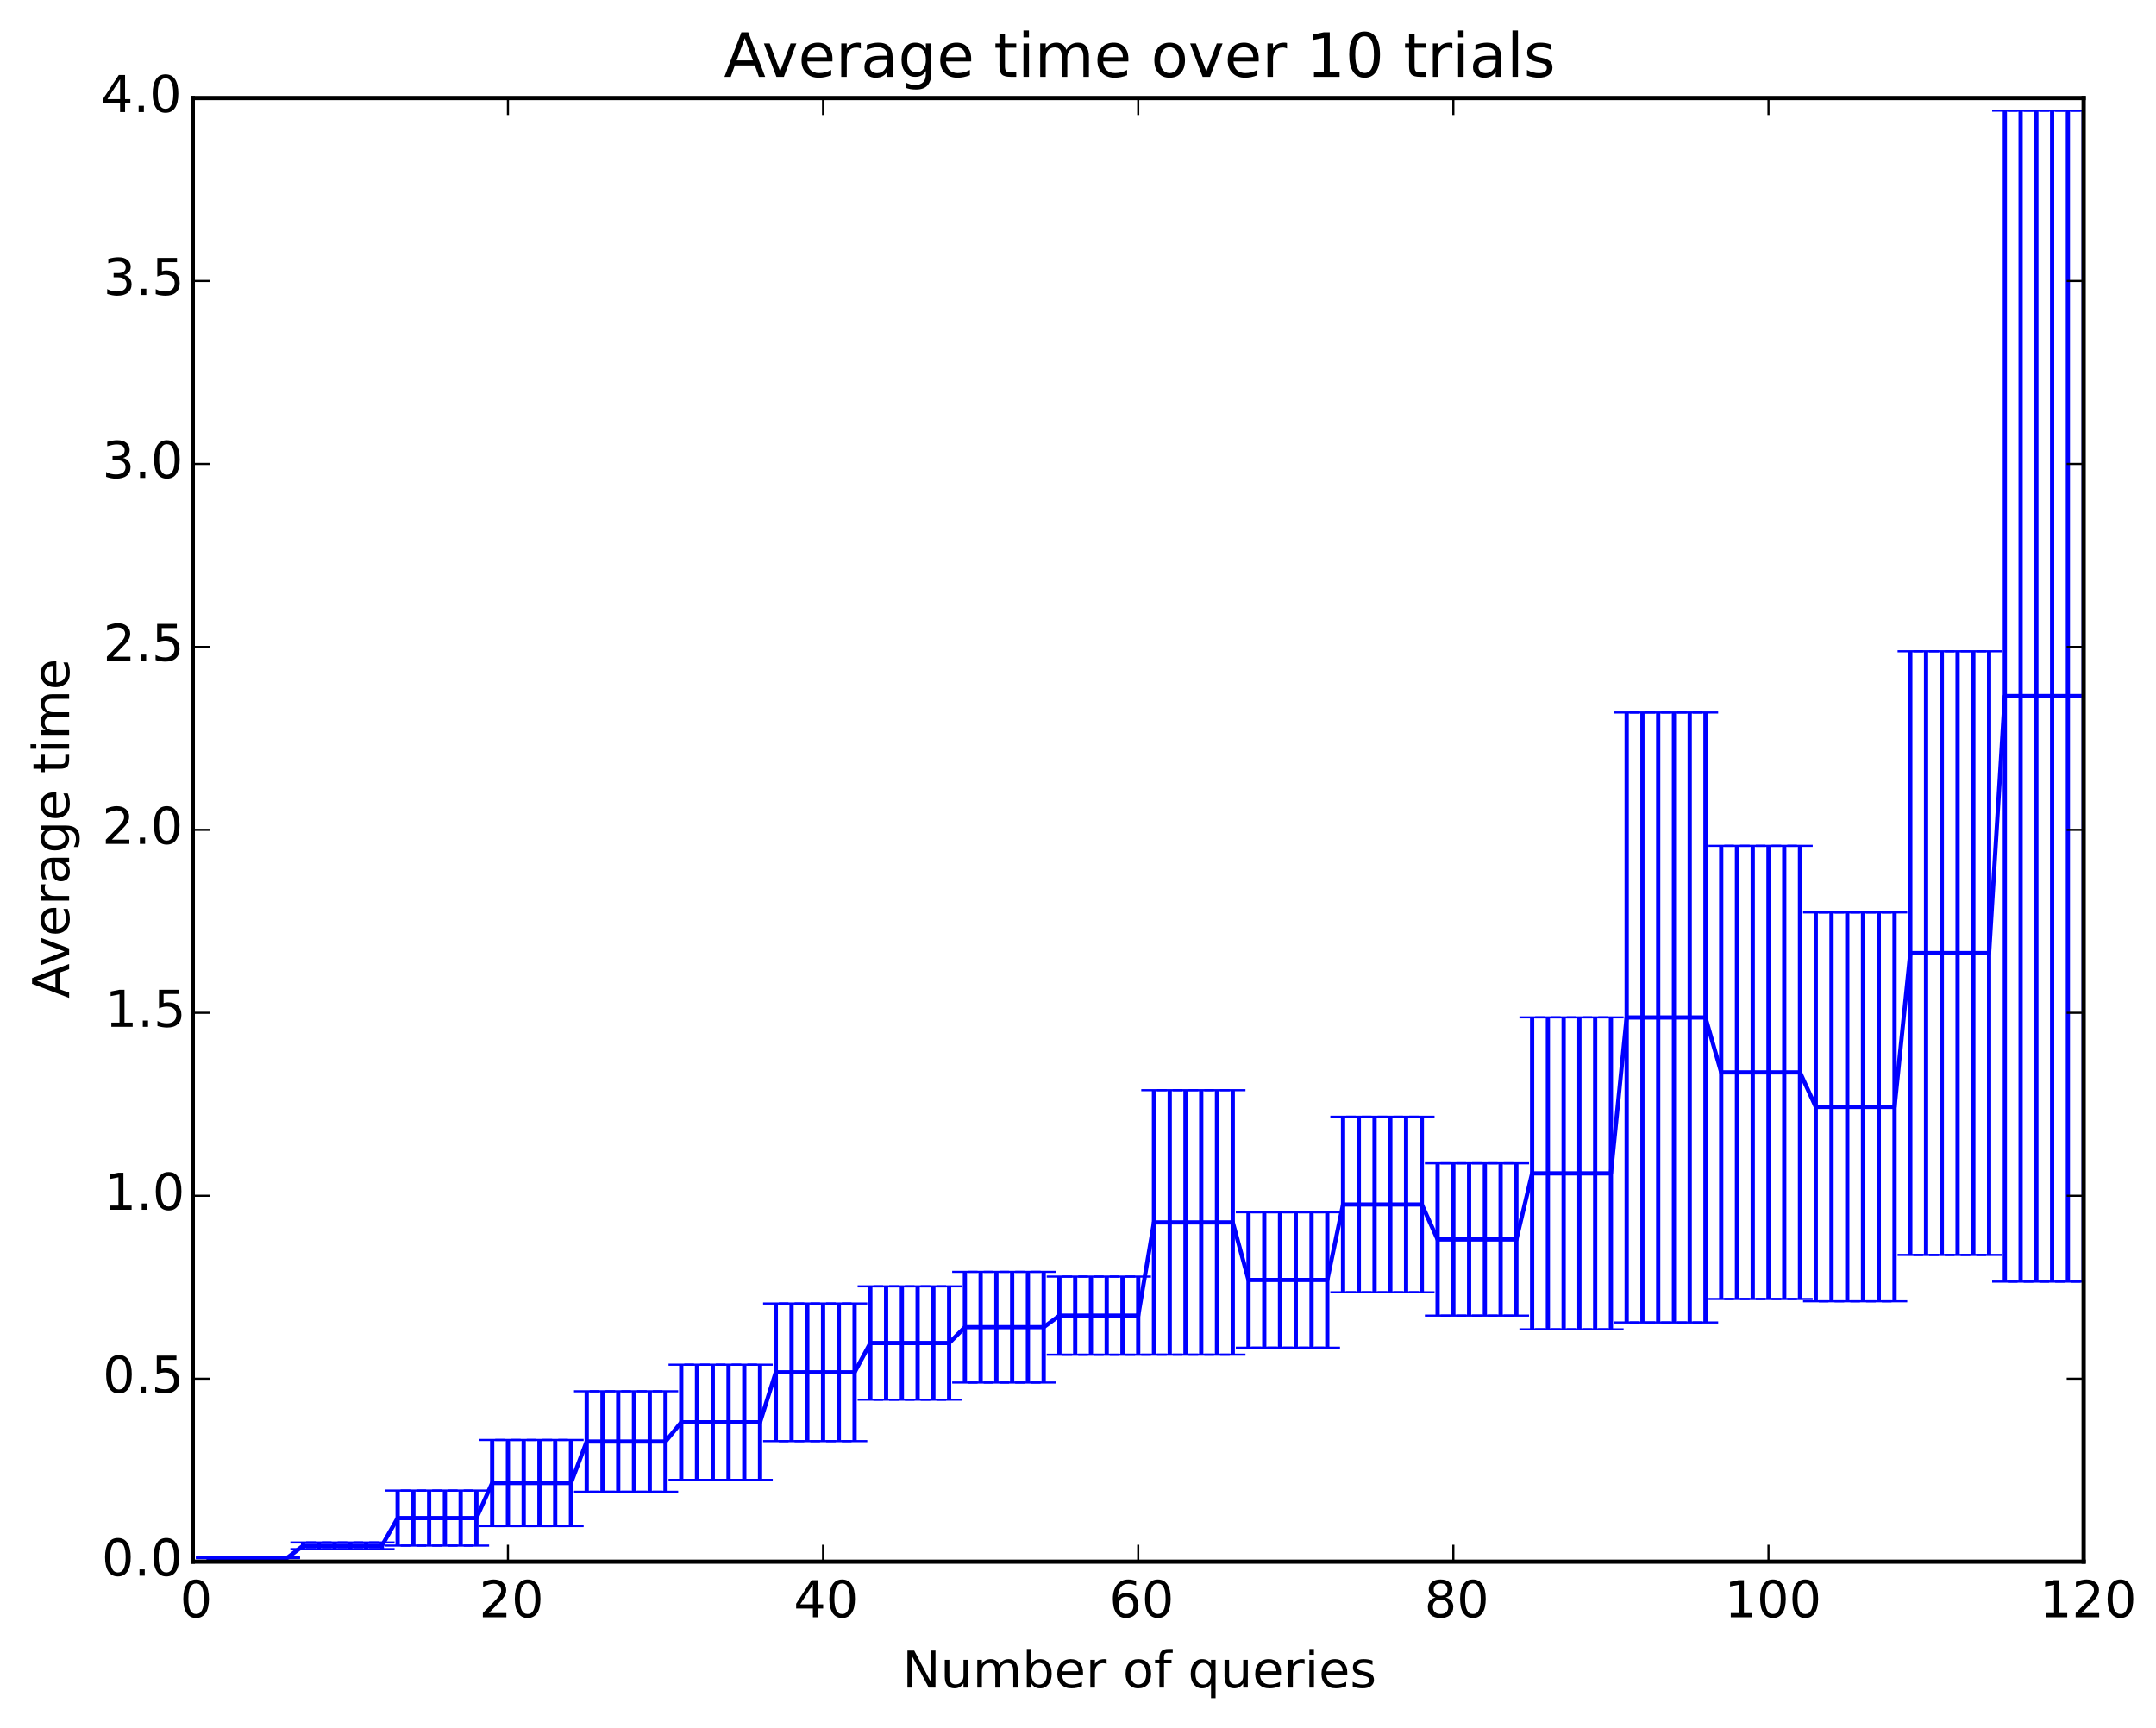 <?xml version="1.0" encoding="utf-8" standalone="no"?>
<!DOCTYPE svg PUBLIC "-//W3C//DTD SVG 1.1//EN"
  "http://www.w3.org/Graphics/SVG/1.1/DTD/svg11.dtd">
<!-- Created with matplotlib (http://matplotlib.org/) -->
<svg height="408pt" version="1.1" viewBox="0 0 509 408" width="509pt" xmlns="http://www.w3.org/2000/svg" xmlns:xlink="http://www.w3.org/1999/xlink">
 <defs>
  <style type="text/css">
*{stroke-linecap:butt;stroke-linejoin:round;}
  </style>
 </defs>
 <g id="figure_1">
  <g id="patch_1">
   <path d="
M0 408.169
L509.509 408.169
L509.509 0
L0 0
z
" style="fill:#ffffff;"/>
  </g>
  <g id="axes_1">
   <g id="patch_2">
    <path d="
M45.514 368.742
L491.914 368.742
L491.914 23.142
L45.514 23.142
z
" style="fill:#ffffff;"/>
   </g>
   <g id="LineCollection_1">
    <defs>
     <path d="
M49.234 -40.252
L49.234 -40.446" id="C0_0_cd6e9b11fa"/>
     <path d="
M52.954 -40.252
L52.954 -40.446" id="C0_1_db617f6660"/>
     <path d="
M56.674 -40.252
L56.674 -40.446" id="C0_2_64ea920207"/>
     <path d="
M60.394 -40.252
L60.394 -40.446" id="C0_3_eab83c7fe1"/>
     <path d="
M64.114 -40.252
L64.114 -40.446" id="C0_4_7238497279"/>
     <path d="
M67.834 -40.252
L67.834 -40.446" id="C0_5_97727520ee"/>
     <path d="
M71.554 -42.394
L71.554 -43.966" id="C0_6_8a96e1e3dc"/>
     <path d="
M75.274 -42.394
L75.274 -43.966" id="C0_7_713021e0b2"/>
     <path d="
M78.994 -42.394
L78.994 -43.966" id="C0_8_bb9c197260"/>
     <path d="
M82.714 -42.394
L82.714 -43.966" id="C0_9_5c5a084c0c"/>
     <path d="
M86.434 -42.394
L86.434 -43.966" id="C0_a_b2bd7ff0c4"/>
     <path d="
M90.154 -42.394
L90.154 -43.966" id="C0_b_bd78fe7963"/>
     <path d="
M93.874 -43.225
L93.874 -56.22" id="C0_c_5a69165f89"/>
     <path d="
M97.594 -43.225
L97.594 -56.22" id="C0_d_f3d562e705"/>
     <path d="
M101.314 -43.225
L101.314 -56.22" id="C0_e_6b0fea03cc"/>
     <path d="
M105.034 -43.225
L105.034 -56.22" id="C0_f_c905fa9224"/>
     <path d="
M108.754 -43.225
L108.754 -56.22" id="C0_10_56f44ef6cc"/>
     <path d="
M112.474 -43.225
L112.474 -56.22" id="C0_11_8b883fd829"/>
     <path d="
M116.194 -47.832
L116.194 -68.164" id="C0_12_8170d28011"/>
     <path d="
M119.914 -47.832
L119.914 -68.164" id="C0_13_ff0ed48e0d"/>
     <path d="
M123.634 -47.832
L123.634 -68.164" id="C0_14_9d0e3d0a26"/>
     <path d="
M127.354 -47.832
L127.354 -68.164" id="C0_15_952ba6fe79"/>
     <path d="
M131.074 -47.832
L131.074 -68.164" id="C0_16_5eabd1a4c4"/>
     <path d="
M134.794 -47.832
L134.794 -68.164" id="C0_17_5efebb4816"/>
     <path d="
M138.514 -55.932
L138.514 -79.66" id="C0_18_dc763dac20"/>
     <path d="
M142.234 -55.932
L142.234 -79.66" id="C0_19_f0b8a00c0c"/>
     <path d="
M145.954 -55.932
L145.954 -79.66" id="C0_1a_f45d1fe75f"/>
     <path d="
M149.674 -55.932
L149.674 -79.66" id="C0_1b_bd1d2cfc2a"/>
     <path d="
M153.394 -55.932
L153.394 -79.66" id="C0_1c_2dd889c38b"/>
     <path d="
M157.114 -55.932
L157.114 -79.66" id="C0_1d_6e6aa4da32"/>
     <path d="
M160.834 -58.746
L160.834 -85.931" id="C0_1e_fa71e33c82"/>
     <path d="
M164.554 -58.746
L164.554 -85.931" id="C0_1f_222825661c"/>
     <path d="
M168.274 -58.746
L168.274 -85.931" id="C0_20_884bf04065"/>
     <path d="
M171.994 -58.746
L171.994 -85.931" id="C0_21_6db9a7ef7d"/>
     <path d="
M175.714 -58.746
L175.714 -85.931" id="C0_22_23b3c0d626"/>
     <path d="
M179.434 -58.746
L179.434 -85.931" id="C0_23_6328e4a90d"/>
     <path d="
M183.154 -67.894
L183.154 -100.386" id="C0_24_a84278dd28"/>
     <path d="
M186.874 -67.894
L186.874 -100.386" id="C0_25_317164d22e"/>
     <path d="
M190.594 -67.894
L190.594 -100.386" id="C0_26_ecc19fa8fd"/>
     <path d="
M194.314 -67.894
L194.314 -100.386" id="C0_27_3322d7a510"/>
     <path d="
M198.034 -67.894
L198.034 -100.386" id="C0_28_c4a0a087b9"/>
     <path d="
M201.754 -67.894
L201.754 -100.386" id="C0_29_c384674d73"/>
     <path d="
M205.474 -77.678
L205.474 -104.435" id="C0_2a_a366921291"/>
     <path d="
M209.194 -77.678
L209.194 -104.435" id="C0_2b_371f9ac045"/>
     <path d="
M212.914 -77.678
L212.914 -104.435" id="C0_2c_e7d0926e08"/>
     <path d="
M216.634 -77.678
L216.634 -104.435" id="C0_2d_a2e02e79bc"/>
     <path d="
M220.354 -77.678
L220.354 -104.435" id="C0_2e_9c121f4926"/>
     <path d="
M224.074 -77.678
L224.074 -104.435" id="C0_2f_511b7aeb34"/>
     <path d="
M227.794 -81.726
L227.794 -107.861" id="C0_30_b9426fcef4"/>
     <path d="
M231.514 -81.726
L231.514 -107.861" id="C0_31_d70db9993e"/>
     <path d="
M235.234 -81.726
L235.234 -107.861" id="C0_32_b9556f41da"/>
     <path d="
M238.954 -81.726
L238.954 -107.861" id="C0_33_f939b352e6"/>
     <path d="
M242.674 -81.726
L242.674 -107.861" id="C0_34_428d1848a9"/>
     <path d="
M246.394 -81.726
L246.394 -107.861" id="C0_35_6b1a7cfa34"/>
     <path d="
M250.114 -88.289
L250.114 -106.743" id="C0_36_d9735b267b"/>
     <path d="
M253.834 -88.289
L253.834 -106.743" id="C0_37_eee93aa35a"/>
     <path d="
M257.554 -88.289
L257.554 -106.743" id="C0_38_1f066da8bf"/>
     <path d="
M261.274 -88.289
L261.274 -106.743" id="C0_39_56aa8b124a"/>
     <path d="
M264.994 -88.289
L264.994 -106.743" id="C0_3a_5a20056166"/>
     <path d="
M268.714 -88.289
L268.714 -106.743" id="C0_3b_f247d9e143"/>
     <path d="
M272.434 -88.31
L272.434 -150.759" id="C0_3c_f0c1dec406"/>
     <path d="
M276.154 -88.31
L276.154 -150.759" id="C0_3d_372a7a5fe0"/>
     <path d="
M279.874 -88.31
L279.874 -150.759" id="C0_3e_7753eef065"/>
     <path d="
M283.594 -88.31
L283.594 -150.759" id="C0_3f_623ef7e389"/>
     <path d="
M287.314 -88.31
L287.314 -150.759" id="C0_40_890fa2bbe7"/>
     <path d="
M291.034 -88.31
L291.034 -150.759" id="C0_41_2074cbe5f8"/>
     <path d="
M294.754 -89.946
L294.754 -121.931" id="C0_42_fbba12b4f3"/>
     <path d="
M298.474 -89.946
L298.474 -121.931" id="C0_43_105a79cd75"/>
     <path d="
M302.194 -89.946
L302.194 -121.931" id="C0_44_2f1413ee0a"/>
     <path d="
M305.914 -89.946
L305.914 -121.931" id="C0_45_91d2931262"/>
     <path d="
M309.634 -89.946
L309.634 -121.931" id="C0_46_5d66753bef"/>
     <path d="
M313.354 -89.946
L313.354 -121.931" id="C0_47_1723bd5bc7"/>
     <path d="
M317.074 -103.035
L317.074 -144.483" id="C0_48_3ef6d802dc"/>
     <path d="
M320.794 -103.035
L320.794 -144.483" id="C0_49_fc9b232051"/>
     <path d="
M324.514 -103.035
L324.514 -144.483" id="C0_4a_14612c2f34"/>
     <path d="
M328.234 -103.035
L328.234 -144.483" id="C0_4b_df4f76f566"/>
     <path d="
M331.954 -103.035
L331.954 -144.483" id="C0_4c_f10f394e96"/>
     <path d="
M335.674 -103.035
L335.674 -144.483" id="C0_4d_f199e7ffd1"/>
     <path d="
M339.394 -97.529
L339.394 -133.497" id="C0_4e_fecef3e5da"/>
     <path d="
M343.114 -97.529
L343.114 -133.497" id="C0_4f_8981c582e2"/>
     <path d="
M346.834 -97.529
L346.834 -133.497" id="C0_50_7f7b6e3f66"/>
     <path d="
M350.554 -97.529
L350.554 -133.497" id="C0_51_ead4118ed0"/>
     <path d="
M354.274 -97.529
L354.274 -133.497" id="C0_52_65af76cf31"/>
     <path d="
M357.994 -97.529
L357.994 -133.497" id="C0_53_328f3cf2dd"/>
     <path d="
M361.714 -94.274
L361.714 -167.949" id="C0_54_3c35925cb1"/>
     <path d="
M365.434 -94.274
L365.434 -167.949" id="C0_55_2c39f3fa70"/>
     <path d="
M369.154 -94.274
L369.154 -167.949" id="C0_56_02edeb60a4"/>
     <path d="
M372.874 -94.274
L372.874 -167.949" id="C0_57_9b6004aa75"/>
     <path d="
M376.594 -94.274
L376.594 -167.949" id="C0_58_4e83bea2c4"/>
     <path d="
M380.314 -94.274
L380.314 -167.949" id="C0_59_c188d81402"/>
     <path d="
M384.034 -95.913
L384.034 -239.931" id="C0_5a_b4bf3ee7af"/>
     <path d="
M387.754 -95.913
L387.754 -239.931" id="C0_5b_cefc339880"/>
     <path d="
M391.474 -95.913
L391.474 -239.931" id="C0_5c_84b1bbe6e1"/>
     <path d="
M395.194 -95.913
L395.194 -239.931" id="C0_5d_2b760dc4d6"/>
     <path d="
M398.914 -95.913
L398.914 -239.931" id="C0_5e_264d9ccaaa"/>
     <path d="
M402.634 -95.913
L402.634 -239.931" id="C0_5f_cd5918893b"/>
     <path d="
M406.354 -101.451
L406.354 -208.461" id="C0_60_9dc2fb0001"/>
     <path d="
M410.074 -101.451
L410.074 -208.461" id="C0_61_d992d072d0"/>
     <path d="
M413.794 -101.451
L413.794 -208.461" id="C0_62_25759104a2"/>
     <path d="
M417.514 -101.451
L417.514 -208.461" id="C0_63_6d2433668f"/>
     <path d="
M421.234 -101.451
L421.234 -208.461" id="C0_64_0b1e250cfe"/>
     <path d="
M424.954 -101.451
L424.954 -208.461" id="C0_65_e31b4921b1"/>
     <path d="
M428.674 -100.91
L428.674 -192.724" id="C0_66_39837ab397"/>
     <path d="
M432.394 -100.91
L432.394 -192.724" id="C0_67_a6c08a6696"/>
     <path d="
M436.114 -100.91
L436.114 -192.724" id="C0_68_0f4c0d42f3"/>
     <path d="
M439.834 -100.91
L439.834 -192.724" id="C0_69_62931c1566"/>
     <path d="
M443.554 -100.91
L443.554 -192.724" id="C0_6a_ea6944f5be"/>
     <path d="
M447.274 -100.91
L447.274 -192.724" id="C0_6b_34b17d4179"/>
     <path d="
M450.994 -111.854
L450.994 -254.39" id="C0_6c_b4c46042af"/>
     <path d="
M454.714 -111.854
L454.714 -254.39" id="C0_6d_b5728977db"/>
     <path d="
M458.434 -111.854
L458.434 -254.39" id="C0_6e_2cd9d4ac7e"/>
     <path d="
M462.154 -111.854
L462.154 -254.39" id="C0_6f_0176037371"/>
     <path d="
M465.874 -111.854
L465.874 -254.39" id="C0_70_29521df1f1"/>
     <path d="
M469.594 -111.854
L469.594 -254.39" id="C0_71_64364935b0"/>
     <path d="
M473.314 -105.563
L473.314 -382.048" id="C0_72_528fb05bd6"/>
     <path d="
M477.034 -105.563
L477.034 -382.048" id="C0_73_ba50c9978d"/>
     <path d="
M480.754 -105.563
L480.754 -382.048" id="C0_74_5057e26672"/>
     <path d="
M484.474 -105.563
L484.474 -382.048" id="C0_75_dbd91a3ab5"/>
     <path d="
M488.194 -105.563
L488.194 -382.048" id="C0_76_fad8c96071"/>
     <path d="
M491.914 -105.563
L491.914 -382.048" id="C0_77_6d64b4a303"/>
    </defs>
    <g clip-path="url(#p13cf956fe2)">
     <use style="fill:none;stroke:#0000ff;" x="0.0" xlink:href="#C0_0_cd6e9b11fa" y="408.169"/>
    </g>
    <g clip-path="url(#p13cf956fe2)">
     <use style="fill:none;stroke:#0000ff;" x="0.0" xlink:href="#C0_1_db617f6660" y="408.169"/>
    </g>
    <g clip-path="url(#p13cf956fe2)">
     <use style="fill:none;stroke:#0000ff;" x="0.0" xlink:href="#C0_2_64ea920207" y="408.169"/>
    </g>
    <g clip-path="url(#p13cf956fe2)">
     <use style="fill:none;stroke:#0000ff;" x="0.0" xlink:href="#C0_3_eab83c7fe1" y="408.169"/>
    </g>
    <g clip-path="url(#p13cf956fe2)">
     <use style="fill:none;stroke:#0000ff;" x="0.0" xlink:href="#C0_4_7238497279" y="408.169"/>
    </g>
    <g clip-path="url(#p13cf956fe2)">
     <use style="fill:none;stroke:#0000ff;" x="0.0" xlink:href="#C0_5_97727520ee" y="408.169"/>
    </g>
    <g clip-path="url(#p13cf956fe2)">
     <use style="fill:none;stroke:#0000ff;" x="0.0" xlink:href="#C0_6_8a96e1e3dc" y="408.169"/>
    </g>
    <g clip-path="url(#p13cf956fe2)">
     <use style="fill:none;stroke:#0000ff;" x="0.0" xlink:href="#C0_7_713021e0b2" y="408.169"/>
    </g>
    <g clip-path="url(#p13cf956fe2)">
     <use style="fill:none;stroke:#0000ff;" x="0.0" xlink:href="#C0_8_bb9c197260" y="408.169"/>
    </g>
    <g clip-path="url(#p13cf956fe2)">
     <use style="fill:none;stroke:#0000ff;" x="0.0" xlink:href="#C0_9_5c5a084c0c" y="408.169"/>
    </g>
    <g clip-path="url(#p13cf956fe2)">
     <use style="fill:none;stroke:#0000ff;" x="0.0" xlink:href="#C0_a_b2bd7ff0c4" y="408.169"/>
    </g>
    <g clip-path="url(#p13cf956fe2)">
     <use style="fill:none;stroke:#0000ff;" x="0.0" xlink:href="#C0_b_bd78fe7963" y="408.169"/>
    </g>
    <g clip-path="url(#p13cf956fe2)">
     <use style="fill:none;stroke:#0000ff;" x="0.0" xlink:href="#C0_c_5a69165f89" y="408.169"/>
    </g>
    <g clip-path="url(#p13cf956fe2)">
     <use style="fill:none;stroke:#0000ff;" x="0.0" xlink:href="#C0_d_f3d562e705" y="408.169"/>
    </g>
    <g clip-path="url(#p13cf956fe2)">
     <use style="fill:none;stroke:#0000ff;" x="0.0" xlink:href="#C0_e_6b0fea03cc" y="408.169"/>
    </g>
    <g clip-path="url(#p13cf956fe2)">
     <use style="fill:none;stroke:#0000ff;" x="0.0" xlink:href="#C0_f_c905fa9224" y="408.169"/>
    </g>
    <g clip-path="url(#p13cf956fe2)">
     <use style="fill:none;stroke:#0000ff;" x="0.0" xlink:href="#C0_10_56f44ef6cc" y="408.169"/>
    </g>
    <g clip-path="url(#p13cf956fe2)">
     <use style="fill:none;stroke:#0000ff;" x="0.0" xlink:href="#C0_11_8b883fd829" y="408.169"/>
    </g>
    <g clip-path="url(#p13cf956fe2)">
     <use style="fill:none;stroke:#0000ff;" x="0.0" xlink:href="#C0_12_8170d28011" y="408.169"/>
    </g>
    <g clip-path="url(#p13cf956fe2)">
     <use style="fill:none;stroke:#0000ff;" x="0.0" xlink:href="#C0_13_ff0ed48e0d" y="408.169"/>
    </g>
    <g clip-path="url(#p13cf956fe2)">
     <use style="fill:none;stroke:#0000ff;" x="0.0" xlink:href="#C0_14_9d0e3d0a26" y="408.169"/>
    </g>
    <g clip-path="url(#p13cf956fe2)">
     <use style="fill:none;stroke:#0000ff;" x="0.0" xlink:href="#C0_15_952ba6fe79" y="408.169"/>
    </g>
    <g clip-path="url(#p13cf956fe2)">
     <use style="fill:none;stroke:#0000ff;" x="0.0" xlink:href="#C0_16_5eabd1a4c4" y="408.169"/>
    </g>
    <g clip-path="url(#p13cf956fe2)">
     <use style="fill:none;stroke:#0000ff;" x="0.0" xlink:href="#C0_17_5efebb4816" y="408.169"/>
    </g>
    <g clip-path="url(#p13cf956fe2)">
     <use style="fill:none;stroke:#0000ff;" x="0.0" xlink:href="#C0_18_dc763dac20" y="408.169"/>
    </g>
    <g clip-path="url(#p13cf956fe2)">
     <use style="fill:none;stroke:#0000ff;" x="0.0" xlink:href="#C0_19_f0b8a00c0c" y="408.169"/>
    </g>
    <g clip-path="url(#p13cf956fe2)">
     <use style="fill:none;stroke:#0000ff;" x="0.0" xlink:href="#C0_1a_f45d1fe75f" y="408.169"/>
    </g>
    <g clip-path="url(#p13cf956fe2)">
     <use style="fill:none;stroke:#0000ff;" x="0.0" xlink:href="#C0_1b_bd1d2cfc2a" y="408.169"/>
    </g>
    <g clip-path="url(#p13cf956fe2)">
     <use style="fill:none;stroke:#0000ff;" x="0.0" xlink:href="#C0_1c_2dd889c38b" y="408.169"/>
    </g>
    <g clip-path="url(#p13cf956fe2)">
     <use style="fill:none;stroke:#0000ff;" x="0.0" xlink:href="#C0_1d_6e6aa4da32" y="408.169"/>
    </g>
    <g clip-path="url(#p13cf956fe2)">
     <use style="fill:none;stroke:#0000ff;" x="0.0" xlink:href="#C0_1e_fa71e33c82" y="408.169"/>
    </g>
    <g clip-path="url(#p13cf956fe2)">
     <use style="fill:none;stroke:#0000ff;" x="0.0" xlink:href="#C0_1f_222825661c" y="408.169"/>
    </g>
    <g clip-path="url(#p13cf956fe2)">
     <use style="fill:none;stroke:#0000ff;" x="0.0" xlink:href="#C0_20_884bf04065" y="408.169"/>
    </g>
    <g clip-path="url(#p13cf956fe2)">
     <use style="fill:none;stroke:#0000ff;" x="0.0" xlink:href="#C0_21_6db9a7ef7d" y="408.169"/>
    </g>
    <g clip-path="url(#p13cf956fe2)">
     <use style="fill:none;stroke:#0000ff;" x="0.0" xlink:href="#C0_22_23b3c0d626" y="408.169"/>
    </g>
    <g clip-path="url(#p13cf956fe2)">
     <use style="fill:none;stroke:#0000ff;" x="0.0" xlink:href="#C0_23_6328e4a90d" y="408.169"/>
    </g>
    <g clip-path="url(#p13cf956fe2)">
     <use style="fill:none;stroke:#0000ff;" x="0.0" xlink:href="#C0_24_a84278dd28" y="408.169"/>
    </g>
    <g clip-path="url(#p13cf956fe2)">
     <use style="fill:none;stroke:#0000ff;" x="0.0" xlink:href="#C0_25_317164d22e" y="408.169"/>
    </g>
    <g clip-path="url(#p13cf956fe2)">
     <use style="fill:none;stroke:#0000ff;" x="0.0" xlink:href="#C0_26_ecc19fa8fd" y="408.169"/>
    </g>
    <g clip-path="url(#p13cf956fe2)">
     <use style="fill:none;stroke:#0000ff;" x="0.0" xlink:href="#C0_27_3322d7a510" y="408.169"/>
    </g>
    <g clip-path="url(#p13cf956fe2)">
     <use style="fill:none;stroke:#0000ff;" x="0.0" xlink:href="#C0_28_c4a0a087b9" y="408.169"/>
    </g>
    <g clip-path="url(#p13cf956fe2)">
     <use style="fill:none;stroke:#0000ff;" x="0.0" xlink:href="#C0_29_c384674d73" y="408.169"/>
    </g>
    <g clip-path="url(#p13cf956fe2)">
     <use style="fill:none;stroke:#0000ff;" x="0.0" xlink:href="#C0_2a_a366921291" y="408.169"/>
    </g>
    <g clip-path="url(#p13cf956fe2)">
     <use style="fill:none;stroke:#0000ff;" x="0.0" xlink:href="#C0_2b_371f9ac045" y="408.169"/>
    </g>
    <g clip-path="url(#p13cf956fe2)">
     <use style="fill:none;stroke:#0000ff;" x="0.0" xlink:href="#C0_2c_e7d0926e08" y="408.169"/>
    </g>
    <g clip-path="url(#p13cf956fe2)">
     <use style="fill:none;stroke:#0000ff;" x="0.0" xlink:href="#C0_2d_a2e02e79bc" y="408.169"/>
    </g>
    <g clip-path="url(#p13cf956fe2)">
     <use style="fill:none;stroke:#0000ff;" x="0.0" xlink:href="#C0_2e_9c121f4926" y="408.169"/>
    </g>
    <g clip-path="url(#p13cf956fe2)">
     <use style="fill:none;stroke:#0000ff;" x="0.0" xlink:href="#C0_2f_511b7aeb34" y="408.169"/>
    </g>
    <g clip-path="url(#p13cf956fe2)">
     <use style="fill:none;stroke:#0000ff;" x="0.0" xlink:href="#C0_30_b9426fcef4" y="408.169"/>
    </g>
    <g clip-path="url(#p13cf956fe2)">
     <use style="fill:none;stroke:#0000ff;" x="0.0" xlink:href="#C0_31_d70db9993e" y="408.169"/>
    </g>
    <g clip-path="url(#p13cf956fe2)">
     <use style="fill:none;stroke:#0000ff;" x="0.0" xlink:href="#C0_32_b9556f41da" y="408.169"/>
    </g>
    <g clip-path="url(#p13cf956fe2)">
     <use style="fill:none;stroke:#0000ff;" x="0.0" xlink:href="#C0_33_f939b352e6" y="408.169"/>
    </g>
    <g clip-path="url(#p13cf956fe2)">
     <use style="fill:none;stroke:#0000ff;" x="0.0" xlink:href="#C0_34_428d1848a9" y="408.169"/>
    </g>
    <g clip-path="url(#p13cf956fe2)">
     <use style="fill:none;stroke:#0000ff;" x="0.0" xlink:href="#C0_35_6b1a7cfa34" y="408.169"/>
    </g>
    <g clip-path="url(#p13cf956fe2)">
     <use style="fill:none;stroke:#0000ff;" x="0.0" xlink:href="#C0_36_d9735b267b" y="408.169"/>
    </g>
    <g clip-path="url(#p13cf956fe2)">
     <use style="fill:none;stroke:#0000ff;" x="0.0" xlink:href="#C0_37_eee93aa35a" y="408.169"/>
    </g>
    <g clip-path="url(#p13cf956fe2)">
     <use style="fill:none;stroke:#0000ff;" x="0.0" xlink:href="#C0_38_1f066da8bf" y="408.169"/>
    </g>
    <g clip-path="url(#p13cf956fe2)">
     <use style="fill:none;stroke:#0000ff;" x="0.0" xlink:href="#C0_39_56aa8b124a" y="408.169"/>
    </g>
    <g clip-path="url(#p13cf956fe2)">
     <use style="fill:none;stroke:#0000ff;" x="0.0" xlink:href="#C0_3a_5a20056166" y="408.169"/>
    </g>
    <g clip-path="url(#p13cf956fe2)">
     <use style="fill:none;stroke:#0000ff;" x="0.0" xlink:href="#C0_3b_f247d9e143" y="408.169"/>
    </g>
    <g clip-path="url(#p13cf956fe2)">
     <use style="fill:none;stroke:#0000ff;" x="0.0" xlink:href="#C0_3c_f0c1dec406" y="408.169"/>
    </g>
    <g clip-path="url(#p13cf956fe2)">
     <use style="fill:none;stroke:#0000ff;" x="0.0" xlink:href="#C0_3d_372a7a5fe0" y="408.169"/>
    </g>
    <g clip-path="url(#p13cf956fe2)">
     <use style="fill:none;stroke:#0000ff;" x="0.0" xlink:href="#C0_3e_7753eef065" y="408.169"/>
    </g>
    <g clip-path="url(#p13cf956fe2)">
     <use style="fill:none;stroke:#0000ff;" x="0.0" xlink:href="#C0_3f_623ef7e389" y="408.169"/>
    </g>
    <g clip-path="url(#p13cf956fe2)">
     <use style="fill:none;stroke:#0000ff;" x="0.0" xlink:href="#C0_40_890fa2bbe7" y="408.169"/>
    </g>
    <g clip-path="url(#p13cf956fe2)">
     <use style="fill:none;stroke:#0000ff;" x="0.0" xlink:href="#C0_41_2074cbe5f8" y="408.169"/>
    </g>
    <g clip-path="url(#p13cf956fe2)">
     <use style="fill:none;stroke:#0000ff;" x="0.0" xlink:href="#C0_42_fbba12b4f3" y="408.169"/>
    </g>
    <g clip-path="url(#p13cf956fe2)">
     <use style="fill:none;stroke:#0000ff;" x="0.0" xlink:href="#C0_43_105a79cd75" y="408.169"/>
    </g>
    <g clip-path="url(#p13cf956fe2)">
     <use style="fill:none;stroke:#0000ff;" x="0.0" xlink:href="#C0_44_2f1413ee0a" y="408.169"/>
    </g>
    <g clip-path="url(#p13cf956fe2)">
     <use style="fill:none;stroke:#0000ff;" x="0.0" xlink:href="#C0_45_91d2931262" y="408.169"/>
    </g>
    <g clip-path="url(#p13cf956fe2)">
     <use style="fill:none;stroke:#0000ff;" x="0.0" xlink:href="#C0_46_5d66753bef" y="408.169"/>
    </g>
    <g clip-path="url(#p13cf956fe2)">
     <use style="fill:none;stroke:#0000ff;" x="0.0" xlink:href="#C0_47_1723bd5bc7" y="408.169"/>
    </g>
    <g clip-path="url(#p13cf956fe2)">
     <use style="fill:none;stroke:#0000ff;" x="0.0" xlink:href="#C0_48_3ef6d802dc" y="408.169"/>
    </g>
    <g clip-path="url(#p13cf956fe2)">
     <use style="fill:none;stroke:#0000ff;" x="0.0" xlink:href="#C0_49_fc9b232051" y="408.169"/>
    </g>
    <g clip-path="url(#p13cf956fe2)">
     <use style="fill:none;stroke:#0000ff;" x="0.0" xlink:href="#C0_4a_14612c2f34" y="408.169"/>
    </g>
    <g clip-path="url(#p13cf956fe2)">
     <use style="fill:none;stroke:#0000ff;" x="0.0" xlink:href="#C0_4b_df4f76f566" y="408.169"/>
    </g>
    <g clip-path="url(#p13cf956fe2)">
     <use style="fill:none;stroke:#0000ff;" x="0.0" xlink:href="#C0_4c_f10f394e96" y="408.169"/>
    </g>
    <g clip-path="url(#p13cf956fe2)">
     <use style="fill:none;stroke:#0000ff;" x="0.0" xlink:href="#C0_4d_f199e7ffd1" y="408.169"/>
    </g>
    <g clip-path="url(#p13cf956fe2)">
     <use style="fill:none;stroke:#0000ff;" x="0.0" xlink:href="#C0_4e_fecef3e5da" y="408.169"/>
    </g>
    <g clip-path="url(#p13cf956fe2)">
     <use style="fill:none;stroke:#0000ff;" x="0.0" xlink:href="#C0_4f_8981c582e2" y="408.169"/>
    </g>
    <g clip-path="url(#p13cf956fe2)">
     <use style="fill:none;stroke:#0000ff;" x="0.0" xlink:href="#C0_50_7f7b6e3f66" y="408.169"/>
    </g>
    <g clip-path="url(#p13cf956fe2)">
     <use style="fill:none;stroke:#0000ff;" x="0.0" xlink:href="#C0_51_ead4118ed0" y="408.169"/>
    </g>
    <g clip-path="url(#p13cf956fe2)">
     <use style="fill:none;stroke:#0000ff;" x="0.0" xlink:href="#C0_52_65af76cf31" y="408.169"/>
    </g>
    <g clip-path="url(#p13cf956fe2)">
     <use style="fill:none;stroke:#0000ff;" x="0.0" xlink:href="#C0_53_328f3cf2dd" y="408.169"/>
    </g>
    <g clip-path="url(#p13cf956fe2)">
     <use style="fill:none;stroke:#0000ff;" x="0.0" xlink:href="#C0_54_3c35925cb1" y="408.169"/>
    </g>
    <g clip-path="url(#p13cf956fe2)">
     <use style="fill:none;stroke:#0000ff;" x="0.0" xlink:href="#C0_55_2c39f3fa70" y="408.169"/>
    </g>
    <g clip-path="url(#p13cf956fe2)">
     <use style="fill:none;stroke:#0000ff;" x="0.0" xlink:href="#C0_56_02edeb60a4" y="408.169"/>
    </g>
    <g clip-path="url(#p13cf956fe2)">
     <use style="fill:none;stroke:#0000ff;" x="0.0" xlink:href="#C0_57_9b6004aa75" y="408.169"/>
    </g>
    <g clip-path="url(#p13cf956fe2)">
     <use style="fill:none;stroke:#0000ff;" x="0.0" xlink:href="#C0_58_4e83bea2c4" y="408.169"/>
    </g>
    <g clip-path="url(#p13cf956fe2)">
     <use style="fill:none;stroke:#0000ff;" x="0.0" xlink:href="#C0_59_c188d81402" y="408.169"/>
    </g>
    <g clip-path="url(#p13cf956fe2)">
     <use style="fill:none;stroke:#0000ff;" x="0.0" xlink:href="#C0_5a_b4bf3ee7af" y="408.169"/>
    </g>
    <g clip-path="url(#p13cf956fe2)">
     <use style="fill:none;stroke:#0000ff;" x="0.0" xlink:href="#C0_5b_cefc339880" y="408.169"/>
    </g>
    <g clip-path="url(#p13cf956fe2)">
     <use style="fill:none;stroke:#0000ff;" x="0.0" xlink:href="#C0_5c_84b1bbe6e1" y="408.169"/>
    </g>
    <g clip-path="url(#p13cf956fe2)">
     <use style="fill:none;stroke:#0000ff;" x="0.0" xlink:href="#C0_5d_2b760dc4d6" y="408.169"/>
    </g>
    <g clip-path="url(#p13cf956fe2)">
     <use style="fill:none;stroke:#0000ff;" x="0.0" xlink:href="#C0_5e_264d9ccaaa" y="408.169"/>
    </g>
    <g clip-path="url(#p13cf956fe2)">
     <use style="fill:none;stroke:#0000ff;" x="0.0" xlink:href="#C0_5f_cd5918893b" y="408.169"/>
    </g>
    <g clip-path="url(#p13cf956fe2)">
     <use style="fill:none;stroke:#0000ff;" x="0.0" xlink:href="#C0_60_9dc2fb0001" y="408.169"/>
    </g>
    <g clip-path="url(#p13cf956fe2)">
     <use style="fill:none;stroke:#0000ff;" x="0.0" xlink:href="#C0_61_d992d072d0" y="408.169"/>
    </g>
    <g clip-path="url(#p13cf956fe2)">
     <use style="fill:none;stroke:#0000ff;" x="0.0" xlink:href="#C0_62_25759104a2" y="408.169"/>
    </g>
    <g clip-path="url(#p13cf956fe2)">
     <use style="fill:none;stroke:#0000ff;" x="0.0" xlink:href="#C0_63_6d2433668f" y="408.169"/>
    </g>
    <g clip-path="url(#p13cf956fe2)">
     <use style="fill:none;stroke:#0000ff;" x="0.0" xlink:href="#C0_64_0b1e250cfe" y="408.169"/>
    </g>
    <g clip-path="url(#p13cf956fe2)">
     <use style="fill:none;stroke:#0000ff;" x="0.0" xlink:href="#C0_65_e31b4921b1" y="408.169"/>
    </g>
    <g clip-path="url(#p13cf956fe2)">
     <use style="fill:none;stroke:#0000ff;" x="0.0" xlink:href="#C0_66_39837ab397" y="408.169"/>
    </g>
    <g clip-path="url(#p13cf956fe2)">
     <use style="fill:none;stroke:#0000ff;" x="0.0" xlink:href="#C0_67_a6c08a6696" y="408.169"/>
    </g>
    <g clip-path="url(#p13cf956fe2)">
     <use style="fill:none;stroke:#0000ff;" x="0.0" xlink:href="#C0_68_0f4c0d42f3" y="408.169"/>
    </g>
    <g clip-path="url(#p13cf956fe2)">
     <use style="fill:none;stroke:#0000ff;" x="0.0" xlink:href="#C0_69_62931c1566" y="408.169"/>
    </g>
    <g clip-path="url(#p13cf956fe2)">
     <use style="fill:none;stroke:#0000ff;" x="0.0" xlink:href="#C0_6a_ea6944f5be" y="408.169"/>
    </g>
    <g clip-path="url(#p13cf956fe2)">
     <use style="fill:none;stroke:#0000ff;" x="0.0" xlink:href="#C0_6b_34b17d4179" y="408.169"/>
    </g>
    <g clip-path="url(#p13cf956fe2)">
     <use style="fill:none;stroke:#0000ff;" x="0.0" xlink:href="#C0_6c_b4c46042af" y="408.169"/>
    </g>
    <g clip-path="url(#p13cf956fe2)">
     <use style="fill:none;stroke:#0000ff;" x="0.0" xlink:href="#C0_6d_b5728977db" y="408.169"/>
    </g>
    <g clip-path="url(#p13cf956fe2)">
     <use style="fill:none;stroke:#0000ff;" x="0.0" xlink:href="#C0_6e_2cd9d4ac7e" y="408.169"/>
    </g>
    <g clip-path="url(#p13cf956fe2)">
     <use style="fill:none;stroke:#0000ff;" x="0.0" xlink:href="#C0_6f_0176037371" y="408.169"/>
    </g>
    <g clip-path="url(#p13cf956fe2)">
     <use style="fill:none;stroke:#0000ff;" x="0.0" xlink:href="#C0_70_29521df1f1" y="408.169"/>
    </g>
    <g clip-path="url(#p13cf956fe2)">
     <use style="fill:none;stroke:#0000ff;" x="0.0" xlink:href="#C0_71_64364935b0" y="408.169"/>
    </g>
    <g clip-path="url(#p13cf956fe2)">
     <use style="fill:none;stroke:#0000ff;" x="0.0" xlink:href="#C0_72_528fb05bd6" y="408.169"/>
    </g>
    <g clip-path="url(#p13cf956fe2)">
     <use style="fill:none;stroke:#0000ff;" x="0.0" xlink:href="#C0_73_ba50c9978d" y="408.169"/>
    </g>
    <g clip-path="url(#p13cf956fe2)">
     <use style="fill:none;stroke:#0000ff;" x="0.0" xlink:href="#C0_74_5057e26672" y="408.169"/>
    </g>
    <g clip-path="url(#p13cf956fe2)">
     <use style="fill:none;stroke:#0000ff;" x="0.0" xlink:href="#C0_75_dbd91a3ab5" y="408.169"/>
    </g>
    <g clip-path="url(#p13cf956fe2)">
     <use style="fill:none;stroke:#0000ff;" x="0.0" xlink:href="#C0_76_fad8c96071" y="408.169"/>
    </g>
    <g clip-path="url(#p13cf956fe2)">
     <use style="fill:none;stroke:#0000ff;" x="0.0" xlink:href="#C0_77_6d64b4a303" y="408.169"/>
    </g>
   </g>
   <g id="line2d_1">
    <defs>
     <path d="
M3 1.83697e-16
L-3 -1.83697e-16" id="mdde457ef1d" style="stroke:#0000ff;stroke-width:0.5;"/>
    </defs>
    <g clip-path="url(#p13cf956fe2)">
     <use style="fill:#0000ff;stroke:#0000ff;stroke-width:0.5;" x="49.234" xlink:href="#mdde457ef1d" y="367.917"/>
     <use style="fill:#0000ff;stroke:#0000ff;stroke-width:0.5;" x="52.954" xlink:href="#mdde457ef1d" y="367.917"/>
     <use style="fill:#0000ff;stroke:#0000ff;stroke-width:0.5;" x="56.674" xlink:href="#mdde457ef1d" y="367.917"/>
     <use style="fill:#0000ff;stroke:#0000ff;stroke-width:0.5;" x="60.394" xlink:href="#mdde457ef1d" y="367.917"/>
     <use style="fill:#0000ff;stroke:#0000ff;stroke-width:0.5;" x="64.114" xlink:href="#mdde457ef1d" y="367.917"/>
     <use style="fill:#0000ff;stroke:#0000ff;stroke-width:0.5;" x="67.834" xlink:href="#mdde457ef1d" y="367.917"/>
     <use style="fill:#0000ff;stroke:#0000ff;stroke-width:0.5;" x="71.554" xlink:href="#mdde457ef1d" y="365.776"/>
     <use style="fill:#0000ff;stroke:#0000ff;stroke-width:0.5;" x="75.274" xlink:href="#mdde457ef1d" y="365.776"/>
     <use style="fill:#0000ff;stroke:#0000ff;stroke-width:0.5;" x="78.994" xlink:href="#mdde457ef1d" y="365.776"/>
     <use style="fill:#0000ff;stroke:#0000ff;stroke-width:0.5;" x="82.714" xlink:href="#mdde457ef1d" y="365.776"/>
     <use style="fill:#0000ff;stroke:#0000ff;stroke-width:0.5;" x="86.434" xlink:href="#mdde457ef1d" y="365.776"/>
     <use style="fill:#0000ff;stroke:#0000ff;stroke-width:0.5;" x="90.154" xlink:href="#mdde457ef1d" y="365.776"/>
     <use style="fill:#0000ff;stroke:#0000ff;stroke-width:0.5;" x="93.874" xlink:href="#mdde457ef1d" y="364.944"/>
     <use style="fill:#0000ff;stroke:#0000ff;stroke-width:0.5;" x="97.594" xlink:href="#mdde457ef1d" y="364.944"/>
     <use style="fill:#0000ff;stroke:#0000ff;stroke-width:0.5;" x="101.314" xlink:href="#mdde457ef1d" y="364.944"/>
     <use style="fill:#0000ff;stroke:#0000ff;stroke-width:0.5;" x="105.034" xlink:href="#mdde457ef1d" y="364.944"/>
     <use style="fill:#0000ff;stroke:#0000ff;stroke-width:0.5;" x="108.754" xlink:href="#mdde457ef1d" y="364.944"/>
     <use style="fill:#0000ff;stroke:#0000ff;stroke-width:0.5;" x="112.474" xlink:href="#mdde457ef1d" y="364.944"/>
     <use style="fill:#0000ff;stroke:#0000ff;stroke-width:0.5;" x="116.194" xlink:href="#mdde457ef1d" y="360.337"/>
     <use style="fill:#0000ff;stroke:#0000ff;stroke-width:0.5;" x="119.914" xlink:href="#mdde457ef1d" y="360.337"/>
     <use style="fill:#0000ff;stroke:#0000ff;stroke-width:0.5;" x="123.634" xlink:href="#mdde457ef1d" y="360.337"/>
     <use style="fill:#0000ff;stroke:#0000ff;stroke-width:0.5;" x="127.354" xlink:href="#mdde457ef1d" y="360.337"/>
     <use style="fill:#0000ff;stroke:#0000ff;stroke-width:0.5;" x="131.074" xlink:href="#mdde457ef1d" y="360.337"/>
     <use style="fill:#0000ff;stroke:#0000ff;stroke-width:0.5;" x="134.794" xlink:href="#mdde457ef1d" y="360.337"/>
     <use style="fill:#0000ff;stroke:#0000ff;stroke-width:0.5;" x="138.514" xlink:href="#mdde457ef1d" y="352.237"/>
     <use style="fill:#0000ff;stroke:#0000ff;stroke-width:0.5;" x="142.234" xlink:href="#mdde457ef1d" y="352.237"/>
     <use style="fill:#0000ff;stroke:#0000ff;stroke-width:0.5;" x="145.954" xlink:href="#mdde457ef1d" y="352.237"/>
     <use style="fill:#0000ff;stroke:#0000ff;stroke-width:0.5;" x="149.674" xlink:href="#mdde457ef1d" y="352.237"/>
     <use style="fill:#0000ff;stroke:#0000ff;stroke-width:0.5;" x="153.394" xlink:href="#mdde457ef1d" y="352.237"/>
     <use style="fill:#0000ff;stroke:#0000ff;stroke-width:0.5;" x="157.114" xlink:href="#mdde457ef1d" y="352.237"/>
     <use style="fill:#0000ff;stroke:#0000ff;stroke-width:0.5;" x="160.834" xlink:href="#mdde457ef1d" y="349.423"/>
     <use style="fill:#0000ff;stroke:#0000ff;stroke-width:0.5;" x="164.554" xlink:href="#mdde457ef1d" y="349.423"/>
     <use style="fill:#0000ff;stroke:#0000ff;stroke-width:0.5;" x="168.274" xlink:href="#mdde457ef1d" y="349.423"/>
     <use style="fill:#0000ff;stroke:#0000ff;stroke-width:0.5;" x="171.994" xlink:href="#mdde457ef1d" y="349.423"/>
     <use style="fill:#0000ff;stroke:#0000ff;stroke-width:0.5;" x="175.714" xlink:href="#mdde457ef1d" y="349.423"/>
     <use style="fill:#0000ff;stroke:#0000ff;stroke-width:0.5;" x="179.434" xlink:href="#mdde457ef1d" y="349.423"/>
     <use style="fill:#0000ff;stroke:#0000ff;stroke-width:0.5;" x="183.154" xlink:href="#mdde457ef1d" y="340.275"/>
     <use style="fill:#0000ff;stroke:#0000ff;stroke-width:0.5;" x="186.874" xlink:href="#mdde457ef1d" y="340.275"/>
     <use style="fill:#0000ff;stroke:#0000ff;stroke-width:0.5;" x="190.594" xlink:href="#mdde457ef1d" y="340.275"/>
     <use style="fill:#0000ff;stroke:#0000ff;stroke-width:0.5;" x="194.314" xlink:href="#mdde457ef1d" y="340.275"/>
     <use style="fill:#0000ff;stroke:#0000ff;stroke-width:0.5;" x="198.034" xlink:href="#mdde457ef1d" y="340.275"/>
     <use style="fill:#0000ff;stroke:#0000ff;stroke-width:0.5;" x="201.754" xlink:href="#mdde457ef1d" y="340.275"/>
     <use style="fill:#0000ff;stroke:#0000ff;stroke-width:0.5;" x="205.474" xlink:href="#mdde457ef1d" y="330.491"/>
     <use style="fill:#0000ff;stroke:#0000ff;stroke-width:0.5;" x="209.194" xlink:href="#mdde457ef1d" y="330.491"/>
     <use style="fill:#0000ff;stroke:#0000ff;stroke-width:0.5;" x="212.914" xlink:href="#mdde457ef1d" y="330.491"/>
     <use style="fill:#0000ff;stroke:#0000ff;stroke-width:0.5;" x="216.634" xlink:href="#mdde457ef1d" y="330.491"/>
     <use style="fill:#0000ff;stroke:#0000ff;stroke-width:0.5;" x="220.354" xlink:href="#mdde457ef1d" y="330.491"/>
     <use style="fill:#0000ff;stroke:#0000ff;stroke-width:0.5;" x="224.074" xlink:href="#mdde457ef1d" y="330.491"/>
     <use style="fill:#0000ff;stroke:#0000ff;stroke-width:0.5;" x="227.794" xlink:href="#mdde457ef1d" y="326.444"/>
     <use style="fill:#0000ff;stroke:#0000ff;stroke-width:0.5;" x="231.514" xlink:href="#mdde457ef1d" y="326.444"/>
     <use style="fill:#0000ff;stroke:#0000ff;stroke-width:0.5;" x="235.234" xlink:href="#mdde457ef1d" y="326.444"/>
     <use style="fill:#0000ff;stroke:#0000ff;stroke-width:0.5;" x="238.954" xlink:href="#mdde457ef1d" y="326.444"/>
     <use style="fill:#0000ff;stroke:#0000ff;stroke-width:0.5;" x="242.674" xlink:href="#mdde457ef1d" y="326.444"/>
     <use style="fill:#0000ff;stroke:#0000ff;stroke-width:0.5;" x="246.394" xlink:href="#mdde457ef1d" y="326.444"/>
     <use style="fill:#0000ff;stroke:#0000ff;stroke-width:0.5;" x="250.114" xlink:href="#mdde457ef1d" y="319.88"/>
     <use style="fill:#0000ff;stroke:#0000ff;stroke-width:0.5;" x="253.834" xlink:href="#mdde457ef1d" y="319.88"/>
     <use style="fill:#0000ff;stroke:#0000ff;stroke-width:0.5;" x="257.554" xlink:href="#mdde457ef1d" y="319.88"/>
     <use style="fill:#0000ff;stroke:#0000ff;stroke-width:0.5;" x="261.274" xlink:href="#mdde457ef1d" y="319.88"/>
     <use style="fill:#0000ff;stroke:#0000ff;stroke-width:0.5;" x="264.994" xlink:href="#mdde457ef1d" y="319.88"/>
     <use style="fill:#0000ff;stroke:#0000ff;stroke-width:0.5;" x="268.714" xlink:href="#mdde457ef1d" y="319.88"/>
     <use style="fill:#0000ff;stroke:#0000ff;stroke-width:0.5;" x="272.434" xlink:href="#mdde457ef1d" y="319.859"/>
     <use style="fill:#0000ff;stroke:#0000ff;stroke-width:0.5;" x="276.154" xlink:href="#mdde457ef1d" y="319.859"/>
     <use style="fill:#0000ff;stroke:#0000ff;stroke-width:0.5;" x="279.874" xlink:href="#mdde457ef1d" y="319.859"/>
     <use style="fill:#0000ff;stroke:#0000ff;stroke-width:0.5;" x="283.594" xlink:href="#mdde457ef1d" y="319.859"/>
     <use style="fill:#0000ff;stroke:#0000ff;stroke-width:0.5;" x="287.314" xlink:href="#mdde457ef1d" y="319.859"/>
     <use style="fill:#0000ff;stroke:#0000ff;stroke-width:0.5;" x="291.034" xlink:href="#mdde457ef1d" y="319.859"/>
     <use style="fill:#0000ff;stroke:#0000ff;stroke-width:0.5;" x="294.754" xlink:href="#mdde457ef1d" y="318.224"/>
     <use style="fill:#0000ff;stroke:#0000ff;stroke-width:0.5;" x="298.474" xlink:href="#mdde457ef1d" y="318.224"/>
     <use style="fill:#0000ff;stroke:#0000ff;stroke-width:0.5;" x="302.194" xlink:href="#mdde457ef1d" y="318.224"/>
     <use style="fill:#0000ff;stroke:#0000ff;stroke-width:0.5;" x="305.914" xlink:href="#mdde457ef1d" y="318.224"/>
     <use style="fill:#0000ff;stroke:#0000ff;stroke-width:0.5;" x="309.634" xlink:href="#mdde457ef1d" y="318.224"/>
     <use style="fill:#0000ff;stroke:#0000ff;stroke-width:0.5;" x="313.354" xlink:href="#mdde457ef1d" y="318.224"/>
     <use style="fill:#0000ff;stroke:#0000ff;stroke-width:0.5;" x="317.074" xlink:href="#mdde457ef1d" y="305.134"/>
     <use style="fill:#0000ff;stroke:#0000ff;stroke-width:0.5;" x="320.794" xlink:href="#mdde457ef1d" y="305.134"/>
     <use style="fill:#0000ff;stroke:#0000ff;stroke-width:0.5;" x="324.514" xlink:href="#mdde457ef1d" y="305.134"/>
     <use style="fill:#0000ff;stroke:#0000ff;stroke-width:0.5;" x="328.234" xlink:href="#mdde457ef1d" y="305.134"/>
     <use style="fill:#0000ff;stroke:#0000ff;stroke-width:0.5;" x="331.954" xlink:href="#mdde457ef1d" y="305.134"/>
     <use style="fill:#0000ff;stroke:#0000ff;stroke-width:0.5;" x="335.674" xlink:href="#mdde457ef1d" y="305.134"/>
     <use style="fill:#0000ff;stroke:#0000ff;stroke-width:0.5;" x="339.394" xlink:href="#mdde457ef1d" y="310.64"/>
     <use style="fill:#0000ff;stroke:#0000ff;stroke-width:0.5;" x="343.114" xlink:href="#mdde457ef1d" y="310.64"/>
     <use style="fill:#0000ff;stroke:#0000ff;stroke-width:0.5;" x="346.834" xlink:href="#mdde457ef1d" y="310.64"/>
     <use style="fill:#0000ff;stroke:#0000ff;stroke-width:0.5;" x="350.554" xlink:href="#mdde457ef1d" y="310.64"/>
     <use style="fill:#0000ff;stroke:#0000ff;stroke-width:0.5;" x="354.274" xlink:href="#mdde457ef1d" y="310.64"/>
     <use style="fill:#0000ff;stroke:#0000ff;stroke-width:0.5;" x="357.994" xlink:href="#mdde457ef1d" y="310.64"/>
     <use style="fill:#0000ff;stroke:#0000ff;stroke-width:0.5;" x="361.714" xlink:href="#mdde457ef1d" y="313.895"/>
     <use style="fill:#0000ff;stroke:#0000ff;stroke-width:0.5;" x="365.434" xlink:href="#mdde457ef1d" y="313.895"/>
     <use style="fill:#0000ff;stroke:#0000ff;stroke-width:0.5;" x="369.154" xlink:href="#mdde457ef1d" y="313.895"/>
     <use style="fill:#0000ff;stroke:#0000ff;stroke-width:0.5;" x="372.874" xlink:href="#mdde457ef1d" y="313.895"/>
     <use style="fill:#0000ff;stroke:#0000ff;stroke-width:0.5;" x="376.594" xlink:href="#mdde457ef1d" y="313.895"/>
     <use style="fill:#0000ff;stroke:#0000ff;stroke-width:0.5;" x="380.314" xlink:href="#mdde457ef1d" y="313.895"/>
     <use style="fill:#0000ff;stroke:#0000ff;stroke-width:0.5;" x="384.034" xlink:href="#mdde457ef1d" y="312.256"/>
     <use style="fill:#0000ff;stroke:#0000ff;stroke-width:0.5;" x="387.754" xlink:href="#mdde457ef1d" y="312.256"/>
     <use style="fill:#0000ff;stroke:#0000ff;stroke-width:0.5;" x="391.474" xlink:href="#mdde457ef1d" y="312.256"/>
     <use style="fill:#0000ff;stroke:#0000ff;stroke-width:0.5;" x="395.194" xlink:href="#mdde457ef1d" y="312.256"/>
     <use style="fill:#0000ff;stroke:#0000ff;stroke-width:0.5;" x="398.914" xlink:href="#mdde457ef1d" y="312.256"/>
     <use style="fill:#0000ff;stroke:#0000ff;stroke-width:0.5;" x="402.634" xlink:href="#mdde457ef1d" y="312.256"/>
     <use style="fill:#0000ff;stroke:#0000ff;stroke-width:0.5;" x="406.354" xlink:href="#mdde457ef1d" y="306.718"/>
     <use style="fill:#0000ff;stroke:#0000ff;stroke-width:0.5;" x="410.074" xlink:href="#mdde457ef1d" y="306.718"/>
     <use style="fill:#0000ff;stroke:#0000ff;stroke-width:0.5;" x="413.794" xlink:href="#mdde457ef1d" y="306.718"/>
     <use style="fill:#0000ff;stroke:#0000ff;stroke-width:0.5;" x="417.514" xlink:href="#mdde457ef1d" y="306.718"/>
     <use style="fill:#0000ff;stroke:#0000ff;stroke-width:0.5;" x="421.234" xlink:href="#mdde457ef1d" y="306.718"/>
     <use style="fill:#0000ff;stroke:#0000ff;stroke-width:0.5;" x="424.954" xlink:href="#mdde457ef1d" y="306.718"/>
     <use style="fill:#0000ff;stroke:#0000ff;stroke-width:0.5;" x="428.674" xlink:href="#mdde457ef1d" y="307.259"/>
     <use style="fill:#0000ff;stroke:#0000ff;stroke-width:0.5;" x="432.394" xlink:href="#mdde457ef1d" y="307.259"/>
     <use style="fill:#0000ff;stroke:#0000ff;stroke-width:0.5;" x="436.114" xlink:href="#mdde457ef1d" y="307.259"/>
     <use style="fill:#0000ff;stroke:#0000ff;stroke-width:0.5;" x="439.834" xlink:href="#mdde457ef1d" y="307.259"/>
     <use style="fill:#0000ff;stroke:#0000ff;stroke-width:0.5;" x="443.554" xlink:href="#mdde457ef1d" y="307.259"/>
     <use style="fill:#0000ff;stroke:#0000ff;stroke-width:0.5;" x="447.274" xlink:href="#mdde457ef1d" y="307.259"/>
     <use style="fill:#0000ff;stroke:#0000ff;stroke-width:0.5;" x="450.994" xlink:href="#mdde457ef1d" y="296.315"/>
     <use style="fill:#0000ff;stroke:#0000ff;stroke-width:0.5;" x="454.714" xlink:href="#mdde457ef1d" y="296.315"/>
     <use style="fill:#0000ff;stroke:#0000ff;stroke-width:0.5;" x="458.434" xlink:href="#mdde457ef1d" y="296.315"/>
     <use style="fill:#0000ff;stroke:#0000ff;stroke-width:0.5;" x="462.154" xlink:href="#mdde457ef1d" y="296.315"/>
     <use style="fill:#0000ff;stroke:#0000ff;stroke-width:0.5;" x="465.874" xlink:href="#mdde457ef1d" y="296.315"/>
     <use style="fill:#0000ff;stroke:#0000ff;stroke-width:0.5;" x="469.594" xlink:href="#mdde457ef1d" y="296.315"/>
     <use style="fill:#0000ff;stroke:#0000ff;stroke-width:0.5;" x="473.314" xlink:href="#mdde457ef1d" y="302.606"/>
     <use style="fill:#0000ff;stroke:#0000ff;stroke-width:0.5;" x="477.034" xlink:href="#mdde457ef1d" y="302.606"/>
     <use style="fill:#0000ff;stroke:#0000ff;stroke-width:0.5;" x="480.754" xlink:href="#mdde457ef1d" y="302.606"/>
     <use style="fill:#0000ff;stroke:#0000ff;stroke-width:0.5;" x="484.474" xlink:href="#mdde457ef1d" y="302.606"/>
     <use style="fill:#0000ff;stroke:#0000ff;stroke-width:0.5;" x="488.194" xlink:href="#mdde457ef1d" y="302.606"/>
     <use style="fill:#0000ff;stroke:#0000ff;stroke-width:0.5;" x="491.914" xlink:href="#mdde457ef1d" y="302.606"/>
    </g>
   </g>
   <g id="line2d_2">
    <g clip-path="url(#p13cf956fe2)">
     <use style="fill:#0000ff;stroke:#0000ff;stroke-width:0.5;" x="49.234" xlink:href="#mdde457ef1d" y="367.724"/>
     <use style="fill:#0000ff;stroke:#0000ff;stroke-width:0.5;" x="52.954" xlink:href="#mdde457ef1d" y="367.724"/>
     <use style="fill:#0000ff;stroke:#0000ff;stroke-width:0.5;" x="56.674" xlink:href="#mdde457ef1d" y="367.724"/>
     <use style="fill:#0000ff;stroke:#0000ff;stroke-width:0.5;" x="60.394" xlink:href="#mdde457ef1d" y="367.724"/>
     <use style="fill:#0000ff;stroke:#0000ff;stroke-width:0.5;" x="64.114" xlink:href="#mdde457ef1d" y="367.724"/>
     <use style="fill:#0000ff;stroke:#0000ff;stroke-width:0.5;" x="67.834" xlink:href="#mdde457ef1d" y="367.724"/>
     <use style="fill:#0000ff;stroke:#0000ff;stroke-width:0.5;" x="71.554" xlink:href="#mdde457ef1d" y="364.203"/>
     <use style="fill:#0000ff;stroke:#0000ff;stroke-width:0.5;" x="75.274" xlink:href="#mdde457ef1d" y="364.203"/>
     <use style="fill:#0000ff;stroke:#0000ff;stroke-width:0.5;" x="78.994" xlink:href="#mdde457ef1d" y="364.203"/>
     <use style="fill:#0000ff;stroke:#0000ff;stroke-width:0.5;" x="82.714" xlink:href="#mdde457ef1d" y="364.203"/>
     <use style="fill:#0000ff;stroke:#0000ff;stroke-width:0.5;" x="86.434" xlink:href="#mdde457ef1d" y="364.203"/>
     <use style="fill:#0000ff;stroke:#0000ff;stroke-width:0.5;" x="90.154" xlink:href="#mdde457ef1d" y="364.203"/>
     <use style="fill:#0000ff;stroke:#0000ff;stroke-width:0.5;" x="93.874" xlink:href="#mdde457ef1d" y="351.95"/>
     <use style="fill:#0000ff;stroke:#0000ff;stroke-width:0.5;" x="97.594" xlink:href="#mdde457ef1d" y="351.95"/>
     <use style="fill:#0000ff;stroke:#0000ff;stroke-width:0.5;" x="101.314" xlink:href="#mdde457ef1d" y="351.95"/>
     <use style="fill:#0000ff;stroke:#0000ff;stroke-width:0.5;" x="105.034" xlink:href="#mdde457ef1d" y="351.95"/>
     <use style="fill:#0000ff;stroke:#0000ff;stroke-width:0.5;" x="108.754" xlink:href="#mdde457ef1d" y="351.95"/>
     <use style="fill:#0000ff;stroke:#0000ff;stroke-width:0.5;" x="112.474" xlink:href="#mdde457ef1d" y="351.95"/>
     <use style="fill:#0000ff;stroke:#0000ff;stroke-width:0.5;" x="116.194" xlink:href="#mdde457ef1d" y="340.005"/>
     <use style="fill:#0000ff;stroke:#0000ff;stroke-width:0.5;" x="119.914" xlink:href="#mdde457ef1d" y="340.005"/>
     <use style="fill:#0000ff;stroke:#0000ff;stroke-width:0.5;" x="123.634" xlink:href="#mdde457ef1d" y="340.005"/>
     <use style="fill:#0000ff;stroke:#0000ff;stroke-width:0.5;" x="127.354" xlink:href="#mdde457ef1d" y="340.005"/>
     <use style="fill:#0000ff;stroke:#0000ff;stroke-width:0.5;" x="131.074" xlink:href="#mdde457ef1d" y="340.005"/>
     <use style="fill:#0000ff;stroke:#0000ff;stroke-width:0.5;" x="134.794" xlink:href="#mdde457ef1d" y="340.005"/>
     <use style="fill:#0000ff;stroke:#0000ff;stroke-width:0.5;" x="138.514" xlink:href="#mdde457ef1d" y="328.51"/>
     <use style="fill:#0000ff;stroke:#0000ff;stroke-width:0.5;" x="142.234" xlink:href="#mdde457ef1d" y="328.51"/>
     <use style="fill:#0000ff;stroke:#0000ff;stroke-width:0.5;" x="145.954" xlink:href="#mdde457ef1d" y="328.51"/>
     <use style="fill:#0000ff;stroke:#0000ff;stroke-width:0.5;" x="149.674" xlink:href="#mdde457ef1d" y="328.51"/>
     <use style="fill:#0000ff;stroke:#0000ff;stroke-width:0.5;" x="153.394" xlink:href="#mdde457ef1d" y="328.51"/>
     <use style="fill:#0000ff;stroke:#0000ff;stroke-width:0.5;" x="157.114" xlink:href="#mdde457ef1d" y="328.51"/>
     <use style="fill:#0000ff;stroke:#0000ff;stroke-width:0.5;" x="160.834" xlink:href="#mdde457ef1d" y="322.238"/>
     <use style="fill:#0000ff;stroke:#0000ff;stroke-width:0.5;" x="164.554" xlink:href="#mdde457ef1d" y="322.238"/>
     <use style="fill:#0000ff;stroke:#0000ff;stroke-width:0.5;" x="168.274" xlink:href="#mdde457ef1d" y="322.238"/>
     <use style="fill:#0000ff;stroke:#0000ff;stroke-width:0.5;" x="171.994" xlink:href="#mdde457ef1d" y="322.238"/>
     <use style="fill:#0000ff;stroke:#0000ff;stroke-width:0.5;" x="175.714" xlink:href="#mdde457ef1d" y="322.238"/>
     <use style="fill:#0000ff;stroke:#0000ff;stroke-width:0.5;" x="179.434" xlink:href="#mdde457ef1d" y="322.238"/>
     <use style="fill:#0000ff;stroke:#0000ff;stroke-width:0.5;" x="183.154" xlink:href="#mdde457ef1d" y="307.783"/>
     <use style="fill:#0000ff;stroke:#0000ff;stroke-width:0.5;" x="186.874" xlink:href="#mdde457ef1d" y="307.783"/>
     <use style="fill:#0000ff;stroke:#0000ff;stroke-width:0.5;" x="190.594" xlink:href="#mdde457ef1d" y="307.783"/>
     <use style="fill:#0000ff;stroke:#0000ff;stroke-width:0.5;" x="194.314" xlink:href="#mdde457ef1d" y="307.783"/>
     <use style="fill:#0000ff;stroke:#0000ff;stroke-width:0.5;" x="198.034" xlink:href="#mdde457ef1d" y="307.783"/>
     <use style="fill:#0000ff;stroke:#0000ff;stroke-width:0.5;" x="201.754" xlink:href="#mdde457ef1d" y="307.783"/>
     <use style="fill:#0000ff;stroke:#0000ff;stroke-width:0.5;" x="205.474" xlink:href="#mdde457ef1d" y="303.734"/>
     <use style="fill:#0000ff;stroke:#0000ff;stroke-width:0.5;" x="209.194" xlink:href="#mdde457ef1d" y="303.734"/>
     <use style="fill:#0000ff;stroke:#0000ff;stroke-width:0.5;" x="212.914" xlink:href="#mdde457ef1d" y="303.734"/>
     <use style="fill:#0000ff;stroke:#0000ff;stroke-width:0.5;" x="216.634" xlink:href="#mdde457ef1d" y="303.734"/>
     <use style="fill:#0000ff;stroke:#0000ff;stroke-width:0.5;" x="220.354" xlink:href="#mdde457ef1d" y="303.734"/>
     <use style="fill:#0000ff;stroke:#0000ff;stroke-width:0.5;" x="224.074" xlink:href="#mdde457ef1d" y="303.734"/>
     <use style="fill:#0000ff;stroke:#0000ff;stroke-width:0.5;" x="227.794" xlink:href="#mdde457ef1d" y="300.309"/>
     <use style="fill:#0000ff;stroke:#0000ff;stroke-width:0.5;" x="231.514" xlink:href="#mdde457ef1d" y="300.309"/>
     <use style="fill:#0000ff;stroke:#0000ff;stroke-width:0.5;" x="235.234" xlink:href="#mdde457ef1d" y="300.309"/>
     <use style="fill:#0000ff;stroke:#0000ff;stroke-width:0.5;" x="238.954" xlink:href="#mdde457ef1d" y="300.309"/>
     <use style="fill:#0000ff;stroke:#0000ff;stroke-width:0.5;" x="242.674" xlink:href="#mdde457ef1d" y="300.309"/>
     <use style="fill:#0000ff;stroke:#0000ff;stroke-width:0.5;" x="246.394" xlink:href="#mdde457ef1d" y="300.309"/>
     <use style="fill:#0000ff;stroke:#0000ff;stroke-width:0.5;" x="250.114" xlink:href="#mdde457ef1d" y="301.426"/>
     <use style="fill:#0000ff;stroke:#0000ff;stroke-width:0.5;" x="253.834" xlink:href="#mdde457ef1d" y="301.426"/>
     <use style="fill:#0000ff;stroke:#0000ff;stroke-width:0.5;" x="257.554" xlink:href="#mdde457ef1d" y="301.426"/>
     <use style="fill:#0000ff;stroke:#0000ff;stroke-width:0.5;" x="261.274" xlink:href="#mdde457ef1d" y="301.426"/>
     <use style="fill:#0000ff;stroke:#0000ff;stroke-width:0.5;" x="264.994" xlink:href="#mdde457ef1d" y="301.426"/>
     <use style="fill:#0000ff;stroke:#0000ff;stroke-width:0.5;" x="268.714" xlink:href="#mdde457ef1d" y="301.426"/>
     <use style="fill:#0000ff;stroke:#0000ff;stroke-width:0.5;" x="272.434" xlink:href="#mdde457ef1d" y="257.41"/>
     <use style="fill:#0000ff;stroke:#0000ff;stroke-width:0.5;" x="276.154" xlink:href="#mdde457ef1d" y="257.41"/>
     <use style="fill:#0000ff;stroke:#0000ff;stroke-width:0.5;" x="279.874" xlink:href="#mdde457ef1d" y="257.41"/>
     <use style="fill:#0000ff;stroke:#0000ff;stroke-width:0.5;" x="283.594" xlink:href="#mdde457ef1d" y="257.41"/>
     <use style="fill:#0000ff;stroke:#0000ff;stroke-width:0.5;" x="287.314" xlink:href="#mdde457ef1d" y="257.41"/>
     <use style="fill:#0000ff;stroke:#0000ff;stroke-width:0.5;" x="291.034" xlink:href="#mdde457ef1d" y="257.41"/>
     <use style="fill:#0000ff;stroke:#0000ff;stroke-width:0.5;" x="294.754" xlink:href="#mdde457ef1d" y="286.238"/>
     <use style="fill:#0000ff;stroke:#0000ff;stroke-width:0.5;" x="298.474" xlink:href="#mdde457ef1d" y="286.238"/>
     <use style="fill:#0000ff;stroke:#0000ff;stroke-width:0.5;" x="302.194" xlink:href="#mdde457ef1d" y="286.238"/>
     <use style="fill:#0000ff;stroke:#0000ff;stroke-width:0.5;" x="305.914" xlink:href="#mdde457ef1d" y="286.238"/>
     <use style="fill:#0000ff;stroke:#0000ff;stroke-width:0.5;" x="309.634" xlink:href="#mdde457ef1d" y="286.238"/>
     <use style="fill:#0000ff;stroke:#0000ff;stroke-width:0.5;" x="313.354" xlink:href="#mdde457ef1d" y="286.238"/>
     <use style="fill:#0000ff;stroke:#0000ff;stroke-width:0.5;" x="317.074" xlink:href="#mdde457ef1d" y="263.686"/>
     <use style="fill:#0000ff;stroke:#0000ff;stroke-width:0.5;" x="320.794" xlink:href="#mdde457ef1d" y="263.686"/>
     <use style="fill:#0000ff;stroke:#0000ff;stroke-width:0.5;" x="324.514" xlink:href="#mdde457ef1d" y="263.686"/>
     <use style="fill:#0000ff;stroke:#0000ff;stroke-width:0.5;" x="328.234" xlink:href="#mdde457ef1d" y="263.686"/>
     <use style="fill:#0000ff;stroke:#0000ff;stroke-width:0.5;" x="331.954" xlink:href="#mdde457ef1d" y="263.686"/>
     <use style="fill:#0000ff;stroke:#0000ff;stroke-width:0.5;" x="335.674" xlink:href="#mdde457ef1d" y="263.686"/>
     <use style="fill:#0000ff;stroke:#0000ff;stroke-width:0.5;" x="339.394" xlink:href="#mdde457ef1d" y="274.672"/>
     <use style="fill:#0000ff;stroke:#0000ff;stroke-width:0.5;" x="343.114" xlink:href="#mdde457ef1d" y="274.672"/>
     <use style="fill:#0000ff;stroke:#0000ff;stroke-width:0.5;" x="346.834" xlink:href="#mdde457ef1d" y="274.672"/>
     <use style="fill:#0000ff;stroke:#0000ff;stroke-width:0.5;" x="350.554" xlink:href="#mdde457ef1d" y="274.672"/>
     <use style="fill:#0000ff;stroke:#0000ff;stroke-width:0.5;" x="354.274" xlink:href="#mdde457ef1d" y="274.672"/>
     <use style="fill:#0000ff;stroke:#0000ff;stroke-width:0.5;" x="357.994" xlink:href="#mdde457ef1d" y="274.672"/>
     <use style="fill:#0000ff;stroke:#0000ff;stroke-width:0.5;" x="361.714" xlink:href="#mdde457ef1d" y="240.22"/>
     <use style="fill:#0000ff;stroke:#0000ff;stroke-width:0.5;" x="365.434" xlink:href="#mdde457ef1d" y="240.22"/>
     <use style="fill:#0000ff;stroke:#0000ff;stroke-width:0.5;" x="369.154" xlink:href="#mdde457ef1d" y="240.22"/>
     <use style="fill:#0000ff;stroke:#0000ff;stroke-width:0.5;" x="372.874" xlink:href="#mdde457ef1d" y="240.22"/>
     <use style="fill:#0000ff;stroke:#0000ff;stroke-width:0.5;" x="376.594" xlink:href="#mdde457ef1d" y="240.22"/>
     <use style="fill:#0000ff;stroke:#0000ff;stroke-width:0.5;" x="380.314" xlink:href="#mdde457ef1d" y="240.22"/>
     <use style="fill:#0000ff;stroke:#0000ff;stroke-width:0.5;" x="384.034" xlink:href="#mdde457ef1d" y="168.238"/>
     <use style="fill:#0000ff;stroke:#0000ff;stroke-width:0.5;" x="387.754" xlink:href="#mdde457ef1d" y="168.238"/>
     <use style="fill:#0000ff;stroke:#0000ff;stroke-width:0.5;" x="391.474" xlink:href="#mdde457ef1d" y="168.238"/>
     <use style="fill:#0000ff;stroke:#0000ff;stroke-width:0.5;" x="395.194" xlink:href="#mdde457ef1d" y="168.238"/>
     <use style="fill:#0000ff;stroke:#0000ff;stroke-width:0.5;" x="398.914" xlink:href="#mdde457ef1d" y="168.238"/>
     <use style="fill:#0000ff;stroke:#0000ff;stroke-width:0.5;" x="402.634" xlink:href="#mdde457ef1d" y="168.238"/>
     <use style="fill:#0000ff;stroke:#0000ff;stroke-width:0.5;" x="406.354" xlink:href="#mdde457ef1d" y="199.709"/>
     <use style="fill:#0000ff;stroke:#0000ff;stroke-width:0.5;" x="410.074" xlink:href="#mdde457ef1d" y="199.709"/>
     <use style="fill:#0000ff;stroke:#0000ff;stroke-width:0.5;" x="413.794" xlink:href="#mdde457ef1d" y="199.709"/>
     <use style="fill:#0000ff;stroke:#0000ff;stroke-width:0.5;" x="417.514" xlink:href="#mdde457ef1d" y="199.709"/>
     <use style="fill:#0000ff;stroke:#0000ff;stroke-width:0.5;" x="421.234" xlink:href="#mdde457ef1d" y="199.709"/>
     <use style="fill:#0000ff;stroke:#0000ff;stroke-width:0.5;" x="424.954" xlink:href="#mdde457ef1d" y="199.709"/>
     <use style="fill:#0000ff;stroke:#0000ff;stroke-width:0.5;" x="428.674" xlink:href="#mdde457ef1d" y="215.445"/>
     <use style="fill:#0000ff;stroke:#0000ff;stroke-width:0.5;" x="432.394" xlink:href="#mdde457ef1d" y="215.445"/>
     <use style="fill:#0000ff;stroke:#0000ff;stroke-width:0.5;" x="436.114" xlink:href="#mdde457ef1d" y="215.445"/>
     <use style="fill:#0000ff;stroke:#0000ff;stroke-width:0.5;" x="439.834" xlink:href="#mdde457ef1d" y="215.445"/>
     <use style="fill:#0000ff;stroke:#0000ff;stroke-width:0.5;" x="443.554" xlink:href="#mdde457ef1d" y="215.445"/>
     <use style="fill:#0000ff;stroke:#0000ff;stroke-width:0.5;" x="447.274" xlink:href="#mdde457ef1d" y="215.445"/>
     <use style="fill:#0000ff;stroke:#0000ff;stroke-width:0.5;" x="450.994" xlink:href="#mdde457ef1d" y="153.78"/>
     <use style="fill:#0000ff;stroke:#0000ff;stroke-width:0.5;" x="454.714" xlink:href="#mdde457ef1d" y="153.78"/>
     <use style="fill:#0000ff;stroke:#0000ff;stroke-width:0.5;" x="458.434" xlink:href="#mdde457ef1d" y="153.78"/>
     <use style="fill:#0000ff;stroke:#0000ff;stroke-width:0.5;" x="462.154" xlink:href="#mdde457ef1d" y="153.78"/>
     <use style="fill:#0000ff;stroke:#0000ff;stroke-width:0.5;" x="465.874" xlink:href="#mdde457ef1d" y="153.78"/>
     <use style="fill:#0000ff;stroke:#0000ff;stroke-width:0.5;" x="469.594" xlink:href="#mdde457ef1d" y="153.78"/>
     <use style="fill:#0000ff;stroke:#0000ff;stroke-width:0.5;" x="473.314" xlink:href="#mdde457ef1d" y="26.121"/>
     <use style="fill:#0000ff;stroke:#0000ff;stroke-width:0.5;" x="477.034" xlink:href="#mdde457ef1d" y="26.121"/>
     <use style="fill:#0000ff;stroke:#0000ff;stroke-width:0.5;" x="480.754" xlink:href="#mdde457ef1d" y="26.121"/>
     <use style="fill:#0000ff;stroke:#0000ff;stroke-width:0.5;" x="484.474" xlink:href="#mdde457ef1d" y="26.121"/>
     <use style="fill:#0000ff;stroke:#0000ff;stroke-width:0.5;" x="488.194" xlink:href="#mdde457ef1d" y="26.121"/>
     <use style="fill:#0000ff;stroke:#0000ff;stroke-width:0.5;" x="491.914" xlink:href="#mdde457ef1d" y="26.121"/>
    </g>
   </g>
   <g id="line2d_3">
    <path clip-path="url(#p13cf956fe2)" d="
M49.234 367.82
L52.954 367.82
L56.674 367.82
L60.394 367.82
L64.114 367.82
L67.834 367.82
L71.554 364.989
L75.274 364.989
L78.994 364.989
L82.714 364.989
L86.434 364.989
L90.154 364.989
L93.874 358.447
L97.594 358.447
L101.314 358.447
L105.034 358.447
L108.754 358.447
L112.474 358.447
L116.194 350.171
L119.914 350.171
L123.634 350.171
L127.354 350.171
L131.074 350.171
L134.794 350.171
L138.514 340.373
L142.234 340.373
L145.954 340.373
L149.674 340.373
L153.394 340.373
L157.114 340.373
L160.834 335.831
L164.554 335.831
L168.274 335.831
L171.994 335.831
L175.714 335.831
L179.434 335.831
L183.154 324.029
L186.874 324.029
L190.594 324.029
L194.314 324.029
L198.034 324.029
L201.754 324.029
L205.474 317.113
L209.194 317.113
L212.914 317.113
L216.634 317.113
L220.354 317.113
L224.074 317.113
L227.794 313.376
L231.514 313.376
L235.234 313.376
L238.954 313.376
L242.674 313.376
L246.394 313.376
L250.114 310.653
L253.834 310.653
L257.554 310.653
L261.274 310.653
L264.994 310.653
L268.714 310.653
L272.434 288.634
L276.154 288.634
L279.874 288.634
L283.594 288.634
L287.314 288.634
L291.034 288.634
L294.754 302.231
L298.474 302.231
L302.194 302.231
L305.914 302.231
L309.634 302.231
L313.354 302.231
L317.074 284.41
L320.794 284.41
L324.514 284.41
L328.234 284.41
L331.954 284.41
L335.674 284.41
L339.394 292.656
L343.114 292.656
L346.834 292.656
L350.554 292.656
L354.274 292.656
L357.994 292.656
L361.714 277.058
L365.434 277.058
L369.154 277.058
L372.874 277.058
L376.594 277.058
L380.314 277.058
L384.034 240.247
L387.754 240.247
L391.474 240.247
L395.194 240.247
L398.914 240.247
L402.634 240.247
L406.354 253.213
L410.074 253.213
L413.794 253.213
L417.514 253.213
L421.234 253.213
L424.954 253.213
L428.674 261.352
L432.394 261.352
L436.114 261.352
L439.834 261.352
L443.554 261.352
L447.274 261.352
L450.994 225.047
L454.714 225.047
L458.434 225.047
L462.154 225.047
L465.874 225.047
L469.594 225.047
L473.314 164.364
L477.034 164.364
L480.754 164.364
L484.474 164.364
L488.194 164.364
L491.914 164.364" style="fill:none;stroke:#0000ff;stroke-linecap:square;"/>
   </g>
   <g id="patch_3">
    <path d="
M45.514 23.142
L491.914 23.142" style="fill:none;stroke:#000000;stroke-linecap:square;stroke-linejoin:miter;"/>
   </g>
   <g id="patch_4">
    <path d="
M491.914 368.742
L491.914 23.142" style="fill:none;stroke:#000000;stroke-linecap:square;stroke-linejoin:miter;"/>
   </g>
   <g id="patch_5">
    <path d="
M45.514 368.742
L491.914 368.742" style="fill:none;stroke:#000000;stroke-linecap:square;stroke-linejoin:miter;"/>
   </g>
   <g id="patch_6">
    <path d="
M45.514 368.742
L45.514 23.142" style="fill:none;stroke:#000000;stroke-linecap:square;stroke-linejoin:miter;"/>
   </g>
   <g id="matplotlib.axis_1">
    <g id="xtick_1">
     <g id="line2d_4">
      <defs>
       <path d="
M0 0
L0 -4" id="m93b0483c22" style="stroke:#000000;stroke-width:0.5;"/>
      </defs>
      <g>
       <use style="stroke:#000000;stroke-width:0.5;" x="45.514" xlink:href="#m93b0483c22" y="368.742"/>
      </g>
     </g>
     <g id="line2d_5">
      <defs>
       <path d="
M0 0
L0 4" id="m741efc42ff" style="stroke:#000000;stroke-width:0.5;"/>
      </defs>
      <g>
       <use style="stroke:#000000;stroke-width:0.5;" x="45.514" xlink:href="#m741efc42ff" y="23.142"/>
      </g>
     </g>
     <g id="text_1">
      <!-- 0 -->
      <defs>
       <path d="
M31.781 66.406
Q24.172 66.406 20.328 58.906
Q16.5 51.422 16.5 36.375
Q16.5 21.391 20.328 13.891
Q24.172 6.391 31.781 6.391
Q39.453 6.391 43.281 13.891
Q47.125 21.391 47.125 36.375
Q47.125 51.422 43.281 58.906
Q39.453 66.406 31.781 66.406
M31.781 74.219
Q44.047 74.219 50.516 64.516
Q56.984 54.828 56.984 36.375
Q56.984 17.969 50.516 8.266
Q44.047 -1.422 31.781 -1.422
Q19.531 -1.422 13.062 8.266
Q6.594 17.969 6.594 36.375
Q6.594 54.828 13.062 64.516
Q19.531 74.219 31.781 74.219" id="DejaVuSans-30"/>
      </defs>
      <g transform="translate(42.49 381.86)scale(0.12 -0.12)">
       <use xlink:href="#DejaVuSans-30"/>
      </g>
     </g>
    </g>
    <g id="xtick_2">
     <g id="line2d_6">
      <g>
       <use style="stroke:#000000;stroke-width:0.5;" x="119.914" xlink:href="#m93b0483c22" y="368.742"/>
      </g>
     </g>
     <g id="line2d_7">
      <g>
       <use style="stroke:#000000;stroke-width:0.5;" x="119.914" xlink:href="#m741efc42ff" y="23.142"/>
      </g>
     </g>
     <g id="text_2">
      <!-- 20 -->
      <defs>
       <path d="
M19.188 8.297
L53.609 8.297
L53.609 0
L7.328 0
L7.328 8.297
Q12.938 14.109 22.625 23.891
Q32.328 33.688 34.812 36.531
Q39.547 41.844 41.422 45.531
Q43.312 49.219 43.312 52.781
Q43.312 58.594 39.234 62.25
Q35.156 65.922 28.609 65.922
Q23.969 65.922 18.812 64.312
Q13.672 62.703 7.812 59.422
L7.812 69.391
Q13.766 71.781 18.938 73
Q24.125 74.219 28.422 74.219
Q39.75 74.219 46.484 68.547
Q53.219 62.891 53.219 53.422
Q53.219 48.922 51.531 44.891
Q49.859 40.875 45.406 35.406
Q44.188 33.984 37.641 27.219
Q31.109 20.453 19.188 8.297" id="DejaVuSans-32"/>
      </defs>
      <g transform="translate(113.117 381.86)scale(0.12 -0.12)">
       <use xlink:href="#DejaVuSans-32"/>
       <use x="63.623" xlink:href="#DejaVuSans-30"/>
      </g>
     </g>
    </g>
    <g id="xtick_3">
     <g id="line2d_8">
      <g>
       <use style="stroke:#000000;stroke-width:0.5;" x="194.314" xlink:href="#m93b0483c22" y="368.742"/>
      </g>
     </g>
     <g id="line2d_9">
      <g>
       <use style="stroke:#000000;stroke-width:0.5;" x="194.314" xlink:href="#m741efc42ff" y="23.142"/>
      </g>
     </g>
     <g id="text_3">
      <!-- 40 -->
      <defs>
       <path d="
M37.797 64.312
L12.891 25.391
L37.797 25.391
z

M35.203 72.906
L47.609 72.906
L47.609 25.391
L58.016 25.391
L58.016 17.188
L47.609 17.188
L47.609 0
L37.797 0
L37.797 17.188
L4.891 17.188
L4.891 26.703
z
" id="DejaVuSans-34"/>
      </defs>
      <g transform="translate(187.371 381.86)scale(0.12 -0.12)">
       <use xlink:href="#DejaVuSans-34"/>
       <use x="63.623" xlink:href="#DejaVuSans-30"/>
      </g>
     </g>
    </g>
    <g id="xtick_4">
     <g id="line2d_10">
      <g>
       <use style="stroke:#000000;stroke-width:0.5;" x="268.714" xlink:href="#m93b0483c22" y="368.742"/>
      </g>
     </g>
     <g id="line2d_11">
      <g>
       <use style="stroke:#000000;stroke-width:0.5;" x="268.714" xlink:href="#m741efc42ff" y="23.142"/>
      </g>
     </g>
     <g id="text_4">
      <!-- 60 -->
      <defs>
       <path d="
M33.016 40.375
Q26.375 40.375 22.484 35.828
Q18.609 31.297 18.609 23.391
Q18.609 15.531 22.484 10.953
Q26.375 6.391 33.016 6.391
Q39.656 6.391 43.531 10.953
Q47.406 15.531 47.406 23.391
Q47.406 31.297 43.531 35.828
Q39.656 40.375 33.016 40.375
M52.594 71.297
L52.594 62.312
Q48.875 64.062 45.094 64.984
Q41.312 65.922 37.594 65.922
Q27.828 65.922 22.672 59.328
Q17.531 52.734 16.797 39.406
Q19.672 43.656 24.016 45.922
Q28.375 48.188 33.594 48.188
Q44.578 48.188 50.953 41.516
Q57.328 34.859 57.328 23.391
Q57.328 12.156 50.688 5.359
Q44.047 -1.422 33.016 -1.422
Q20.359 -1.422 13.672 8.266
Q6.984 17.969 6.984 36.375
Q6.984 53.656 15.188 63.938
Q23.391 74.219 37.203 74.219
Q40.922 74.219 44.703 73.484
Q48.484 72.75 52.594 71.297" id="DejaVuSans-36"/>
      </defs>
      <g transform="translate(261.896 381.86)scale(0.12 -0.12)">
       <use xlink:href="#DejaVuSans-36"/>
       <use x="63.623" xlink:href="#DejaVuSans-30"/>
      </g>
     </g>
    </g>
    <g id="xtick_5">
     <g id="line2d_12">
      <g>
       <use style="stroke:#000000;stroke-width:0.5;" x="343.114" xlink:href="#m93b0483c22" y="368.742"/>
      </g>
     </g>
     <g id="line2d_13">
      <g>
       <use style="stroke:#000000;stroke-width:0.5;" x="343.114" xlink:href="#m741efc42ff" y="23.142"/>
      </g>
     </g>
     <g id="text_5">
      <!-- 80 -->
      <defs>
       <path d="
M31.781 34.625
Q24.75 34.625 20.719 30.859
Q16.703 27.094 16.703 20.516
Q16.703 13.922 20.719 10.156
Q24.75 6.391 31.781 6.391
Q38.812 6.391 42.859 10.172
Q46.922 13.969 46.922 20.516
Q46.922 27.094 42.891 30.859
Q38.875 34.625 31.781 34.625
M21.922 38.812
Q15.578 40.375 12.031 44.719
Q8.5 49.078 8.5 55.328
Q8.5 64.062 14.719 69.141
Q20.953 74.219 31.781 74.219
Q42.672 74.219 48.875 69.141
Q55.078 64.062 55.078 55.328
Q55.078 49.078 51.531 44.719
Q48 40.375 41.703 38.812
Q48.828 37.156 52.797 32.312
Q56.781 27.484 56.781 20.516
Q56.781 9.906 50.312 4.234
Q43.844 -1.422 31.781 -1.422
Q19.734 -1.422 13.25 4.234
Q6.781 9.906 6.781 20.516
Q6.781 27.484 10.781 32.312
Q14.797 37.156 21.922 38.812
M18.312 54.391
Q18.312 48.734 21.844 45.562
Q25.391 42.391 31.781 42.391
Q38.141 42.391 41.719 45.562
Q45.312 48.734 45.312 54.391
Q45.312 60.062 41.719 63.234
Q38.141 66.406 31.781 66.406
Q25.391 66.406 21.844 63.234
Q18.312 60.062 18.312 54.391" id="DejaVuSans-38"/>
      </defs>
      <g transform="translate(336.284 381.86)scale(0.12 -0.12)">
       <use xlink:href="#DejaVuSans-38"/>
       <use x="63.623" xlink:href="#DejaVuSans-30"/>
      </g>
     </g>
    </g>
    <g id="xtick_6">
     <g id="line2d_14">
      <g>
       <use style="stroke:#000000;stroke-width:0.5;" x="417.514" xlink:href="#m93b0483c22" y="368.742"/>
      </g>
     </g>
     <g id="line2d_15">
      <g>
       <use style="stroke:#000000;stroke-width:0.5;" x="417.514" xlink:href="#m741efc42ff" y="23.142"/>
      </g>
     </g>
     <g id="text_6">
      <!-- 100 -->
      <defs>
       <path d="
M12.406 8.297
L28.516 8.297
L28.516 63.922
L10.984 60.406
L10.984 69.391
L28.422 72.906
L38.281 72.906
L38.281 8.297
L54.391 8.297
L54.391 0
L12.406 0
z
" id="DejaVuSans-31"/>
      </defs>
      <g transform="translate(407.119 381.86)scale(0.12 -0.12)">
       <use xlink:href="#DejaVuSans-31"/>
       <use x="63.623" xlink:href="#DejaVuSans-30"/>
       <use x="127.246" xlink:href="#DejaVuSans-30"/>
      </g>
     </g>
    </g>
    <g id="xtick_7">
     <g id="line2d_16">
      <g>
       <use style="stroke:#000000;stroke-width:0.5;" x="491.914" xlink:href="#m93b0483c22" y="368.742"/>
      </g>
     </g>
     <g id="line2d_17">
      <g>
       <use style="stroke:#000000;stroke-width:0.5;" x="491.914" xlink:href="#m741efc42ff" y="23.142"/>
      </g>
     </g>
     <g id="text_7">
      <!-- 120 -->
      <g transform="translate(481.519 381.86)scale(0.12 -0.12)">
       <use xlink:href="#DejaVuSans-31"/>
       <use x="63.623" xlink:href="#DejaVuSans-32"/>
       <use x="127.246" xlink:href="#DejaVuSans-30"/>
      </g>
     </g>
    </g>
    <g id="text_8">
     <!-- Number of queries -->
     <defs>
      <path d="
M9.812 72.906
L23.094 72.906
L55.422 11.922
L55.422 72.906
L64.984 72.906
L64.984 0
L51.703 0
L19.391 60.984
L19.391 0
L9.812 0
z
" id="DejaVuSans-4e"/>
      <path d="
M30.609 48.391
Q23.391 48.391 19.188 42.75
Q14.984 37.109 14.984 27.297
Q14.984 17.484 19.156 11.844
Q23.344 6.203 30.609 6.203
Q37.797 6.203 41.984 11.859
Q46.188 17.531 46.188 27.297
Q46.188 37.016 41.984 42.703
Q37.797 48.391 30.609 48.391
M30.609 56
Q42.328 56 49.016 48.375
Q55.719 40.766 55.719 27.297
Q55.719 13.875 49.016 6.219
Q42.328 -1.422 30.609 -1.422
Q18.844 -1.422 12.172 6.219
Q5.516 13.875 5.516 27.297
Q5.516 40.766 12.172 48.375
Q18.844 56 30.609 56" id="DejaVuSans-6f"/>
      <path d="
M14.797 27.297
Q14.797 17.391 18.875 11.75
Q22.953 6.109 30.078 6.109
Q37.203 6.109 41.297 11.75
Q45.406 17.391 45.406 27.297
Q45.406 37.203 41.297 42.844
Q37.203 48.484 30.078 48.484
Q22.953 48.484 18.875 42.844
Q14.797 37.203 14.797 27.297
M45.406 8.203
Q42.578 3.328 38.25 0.953
Q33.938 -1.422 27.875 -1.422
Q17.969 -1.422 11.734 6.484
Q5.516 14.406 5.516 27.297
Q5.516 40.188 11.734 48.094
Q17.969 56 27.875 56
Q33.938 56 38.25 53.625
Q42.578 51.266 45.406 46.391
L45.406 54.688
L54.391 54.688
L54.391 -20.797
L45.406 -20.797
z
" id="DejaVuSans-71"/>
      <path d="
M52 44.188
Q55.375 50.25 60.062 53.125
Q64.75 56 71.094 56
Q79.641 56 84.281 50.016
Q88.922 44.047 88.922 33.016
L88.922 0
L79.891 0
L79.891 32.719
Q79.891 40.578 77.094 44.375
Q74.312 48.188 68.609 48.188
Q61.625 48.188 57.562 43.547
Q53.516 38.922 53.516 30.906
L53.516 0
L44.484 0
L44.484 32.719
Q44.484 40.625 41.703 44.406
Q38.922 48.188 33.109 48.188
Q26.219 48.188 22.156 43.531
Q18.109 38.875 18.109 30.906
L18.109 0
L9.078 0
L9.078 54.688
L18.109 54.688
L18.109 46.188
Q21.188 51.219 25.484 53.609
Q29.781 56 35.688 56
Q41.656 56 45.828 52.969
Q50 49.953 52 44.188" id="DejaVuSans-6d"/>
      <path d="
M37.109 75.984
L37.109 68.5
L28.516 68.5
Q23.688 68.5 21.797 66.547
Q19.922 64.594 19.922 59.516
L19.922 54.688
L34.719 54.688
L34.719 47.703
L19.922 47.703
L19.922 0
L10.891 0
L10.891 47.703
L2.297 47.703
L2.297 54.688
L10.891 54.688
L10.891 58.5
Q10.891 67.625 15.141 71.797
Q19.391 75.984 28.609 75.984
z
" id="DejaVuSans-66"/>
      <path id="DejaVuSans-20"/>
      <path d="
M9.422 54.688
L18.406 54.688
L18.406 0
L9.422 0
z

M9.422 75.984
L18.406 75.984
L18.406 64.594
L9.422 64.594
z
" id="DejaVuSans-69"/>
      <path d="
M8.5 21.578
L8.5 54.688
L17.484 54.688
L17.484 21.922
Q17.484 14.156 20.5 10.266
Q23.531 6.391 29.594 6.391
Q36.859 6.391 41.078 11.031
Q45.312 15.672 45.312 23.688
L45.312 54.688
L54.297 54.688
L54.297 0
L45.312 0
L45.312 8.406
Q42.047 3.422 37.719 1
Q33.406 -1.422 27.688 -1.422
Q18.266 -1.422 13.375 4.438
Q8.5 10.297 8.5 21.578
M31.109 56
z
" id="DejaVuSans-75"/>
      <path d="
M56.203 29.594
L56.203 25.203
L14.891 25.203
Q15.484 15.922 20.484 11.062
Q25.484 6.203 34.422 6.203
Q39.594 6.203 44.453 7.469
Q49.312 8.734 54.109 11.281
L54.109 2.781
Q49.266 0.734 44.188 -0.344
Q39.109 -1.422 33.891 -1.422
Q20.797 -1.422 13.156 6.188
Q5.516 13.812 5.516 26.812
Q5.516 40.234 12.766 48.109
Q20.016 56 32.328 56
Q43.359 56 49.781 48.891
Q56.203 41.797 56.203 29.594
M47.219 32.234
Q47.125 39.594 43.094 43.984
Q39.062 48.391 32.422 48.391
Q24.906 48.391 20.391 44.141
Q15.875 39.891 15.188 32.172
z
" id="DejaVuSans-65"/>
      <path d="
M48.688 27.297
Q48.688 37.203 44.609 42.844
Q40.531 48.484 33.406 48.484
Q26.266 48.484 22.188 42.844
Q18.109 37.203 18.109 27.297
Q18.109 17.391 22.188 11.75
Q26.266 6.109 33.406 6.109
Q40.531 6.109 44.609 11.75
Q48.688 17.391 48.688 27.297
M18.109 46.391
Q20.953 51.266 25.266 53.625
Q29.594 56 35.594 56
Q45.562 56 51.781 48.094
Q58.016 40.188 58.016 27.297
Q58.016 14.406 51.781 6.484
Q45.562 -1.422 35.594 -1.422
Q29.594 -1.422 25.266 0.953
Q20.953 3.328 18.109 8.203
L18.109 0
L9.078 0
L9.078 75.984
L18.109 75.984
z
" id="DejaVuSans-62"/>
      <path d="
M44.281 53.078
L44.281 44.578
Q40.484 46.531 36.375 47.5
Q32.281 48.484 27.875 48.484
Q21.188 48.484 17.844 46.438
Q14.5 44.391 14.5 40.281
Q14.5 37.156 16.891 35.375
Q19.281 33.594 26.516 31.984
L29.594 31.297
Q39.156 29.25 43.188 25.516
Q47.219 21.781 47.219 15.094
Q47.219 7.469 41.188 3.016
Q35.156 -1.422 24.609 -1.422
Q20.219 -1.422 15.453 -0.562
Q10.688 0.297 5.422 2
L5.422 11.281
Q10.406 8.688 15.234 7.391
Q20.062 6.109 24.812 6.109
Q31.156 6.109 34.562 8.281
Q37.984 10.453 37.984 14.406
Q37.984 18.062 35.516 20.016
Q33.062 21.969 24.703 23.781
L21.578 24.516
Q13.234 26.266 9.516 29.906
Q5.812 33.547 5.812 39.891
Q5.812 47.609 11.281 51.797
Q16.75 56 26.812 56
Q31.781 56 36.172 55.266
Q40.578 54.547 44.281 53.078" id="DejaVuSans-73"/>
      <path d="
M41.109 46.297
Q39.594 47.172 37.812 47.578
Q36.031 48 33.891 48
Q26.266 48 22.188 43.047
Q18.109 38.094 18.109 28.812
L18.109 0
L9.078 0
L9.078 54.688
L18.109 54.688
L18.109 46.188
Q20.953 51.172 25.484 53.578
Q30.031 56 36.531 56
Q37.453 56 38.578 55.875
Q39.703 55.766 41.062 55.516
z
" id="DejaVuSans-72"/>
     </defs>
     <g transform="translate(213.052 398.474)scale(0.12 -0.12)">
      <use xlink:href="#DejaVuSans-4e"/>
      <use x="74.805" xlink:href="#DejaVuSans-75"/>
      <use x="138.184" xlink:href="#DejaVuSans-6d"/>
      <use x="235.596" xlink:href="#DejaVuSans-62"/>
      <use x="299.072" xlink:href="#DejaVuSans-65"/>
      <use x="360.596" xlink:href="#DejaVuSans-72"/>
      <use x="401.709" xlink:href="#DejaVuSans-20"/>
      <use x="433.496" xlink:href="#DejaVuSans-6f"/>
      <use x="494.678" xlink:href="#DejaVuSans-66"/>
      <use x="529.883" xlink:href="#DejaVuSans-20"/>
      <use x="561.67" xlink:href="#DejaVuSans-71"/>
      <use x="625.146" xlink:href="#DejaVuSans-75"/>
      <use x="688.525" xlink:href="#DejaVuSans-65"/>
      <use x="750.049" xlink:href="#DejaVuSans-72"/>
      <use x="791.162" xlink:href="#DejaVuSans-69"/>
      <use x="818.945" xlink:href="#DejaVuSans-65"/>
      <use x="880.469" xlink:href="#DejaVuSans-73"/>
     </g>
    </g>
   </g>
   <g id="matplotlib.axis_2">
    <g id="ytick_1">
     <g id="line2d_18">
      <defs>
       <path d="
M0 0
L4 0" id="m728421d6d4" style="stroke:#000000;stroke-width:0.5;"/>
      </defs>
      <g>
       <use style="stroke:#000000;stroke-width:0.5;" x="45.514" xlink:href="#m728421d6d4" y="368.742"/>
      </g>
     </g>
     <g id="line2d_19">
      <defs>
       <path d="
M0 0
L-4 0" id="mcb0005524f" style="stroke:#000000;stroke-width:0.5;"/>
      </defs>
      <g>
       <use style="stroke:#000000;stroke-width:0.5;" x="491.914" xlink:href="#mcb0005524f" y="368.742"/>
      </g>
     </g>
     <g id="text_9">
      <!-- 0.0 -->
      <defs>
       <path d="
M10.688 12.406
L21 12.406
L21 0
L10.688 0
z
" id="DejaVuSans-2e"/>
      </defs>
      <g transform="translate(24.018 372.053)scale(0.12 -0.12)">
       <use xlink:href="#DejaVuSans-30"/>
       <use x="63.623" xlink:href="#DejaVuSans-2e"/>
       <use x="95.41" xlink:href="#DejaVuSans-30"/>
      </g>
     </g>
    </g>
    <g id="ytick_2">
     <g id="line2d_20">
      <g>
       <use style="stroke:#000000;stroke-width:0.5;" x="45.514" xlink:href="#m728421d6d4" y="325.542"/>
      </g>
     </g>
     <g id="line2d_21">
      <g>
       <use style="stroke:#000000;stroke-width:0.5;" x="491.914" xlink:href="#mcb0005524f" y="325.542"/>
      </g>
     </g>
     <g id="text_10">
      <!-- 0.5 -->
      <defs>
       <path d="
M10.797 72.906
L49.516 72.906
L49.516 64.594
L19.828 64.594
L19.828 46.734
Q21.969 47.469 24.109 47.828
Q26.266 48.188 28.422 48.188
Q40.625 48.188 47.75 41.5
Q54.891 34.812 54.891 23.391
Q54.891 11.625 47.562 5.094
Q40.234 -1.422 26.906 -1.422
Q22.312 -1.422 17.547 -0.641
Q12.797 0.141 7.719 1.703
L7.719 11.625
Q12.109 9.234 16.797 8.062
Q21.484 6.891 26.703 6.891
Q35.156 6.891 40.078 11.328
Q45.016 15.766 45.016 23.391
Q45.016 31 40.078 35.438
Q35.156 39.891 26.703 39.891
Q22.75 39.891 18.812 39.016
Q14.891 38.141 10.797 36.281
z
" id="DejaVuSans-35"/>
      </defs>
      <g transform="translate(24.269 328.853)scale(0.12 -0.12)">
       <use xlink:href="#DejaVuSans-30"/>
       <use x="63.623" xlink:href="#DejaVuSans-2e"/>
       <use x="95.41" xlink:href="#DejaVuSans-35"/>
      </g>
     </g>
    </g>
    <g id="ytick_3">
     <g id="line2d_22">
      <g>
       <use style="stroke:#000000;stroke-width:0.5;" x="45.514" xlink:href="#m728421d6d4" y="282.342"/>
      </g>
     </g>
     <g id="line2d_23">
      <g>
       <use style="stroke:#000000;stroke-width:0.5;" x="491.914" xlink:href="#mcb0005524f" y="282.342"/>
      </g>
     </g>
     <g id="text_11">
      <!-- 1.0 -->
      <g transform="translate(24.545 285.653)scale(0.12 -0.12)">
       <use xlink:href="#DejaVuSans-31"/>
       <use x="63.623" xlink:href="#DejaVuSans-2e"/>
       <use x="95.41" xlink:href="#DejaVuSans-30"/>
      </g>
     </g>
    </g>
    <g id="ytick_4">
     <g id="line2d_24">
      <g>
       <use style="stroke:#000000;stroke-width:0.5;" x="45.514" xlink:href="#m728421d6d4" y="239.142"/>
      </g>
     </g>
     <g id="line2d_25">
      <g>
       <use style="stroke:#000000;stroke-width:0.5;" x="491.914" xlink:href="#mcb0005524f" y="239.142"/>
      </g>
     </g>
     <g id="text_12">
      <!-- 1.5 -->
      <g transform="translate(24.796 242.453)scale(0.12 -0.12)">
       <use xlink:href="#DejaVuSans-31"/>
       <use x="63.623" xlink:href="#DejaVuSans-2e"/>
       <use x="95.41" xlink:href="#DejaVuSans-35"/>
      </g>
     </g>
    </g>
    <g id="ytick_5">
     <g id="line2d_26">
      <g>
       <use style="stroke:#000000;stroke-width:0.5;" x="45.514" xlink:href="#m728421d6d4" y="195.942"/>
      </g>
     </g>
     <g id="line2d_27">
      <g>
       <use style="stroke:#000000;stroke-width:0.5;" x="491.914" xlink:href="#mcb0005524f" y="195.942"/>
      </g>
     </g>
     <g id="text_13">
      <!-- 2.0 -->
      <g transform="translate(24.106 199.253)scale(0.12 -0.12)">
       <use xlink:href="#DejaVuSans-32"/>
       <use x="63.623" xlink:href="#DejaVuSans-2e"/>
       <use x="95.41" xlink:href="#DejaVuSans-30"/>
      </g>
     </g>
    </g>
    <g id="ytick_6">
     <g id="line2d_28">
      <g>
       <use style="stroke:#000000;stroke-width:0.5;" x="45.514" xlink:href="#m728421d6d4" y="152.742"/>
      </g>
     </g>
     <g id="line2d_29">
      <g>
       <use style="stroke:#000000;stroke-width:0.5;" x="491.914" xlink:href="#mcb0005524f" y="152.742"/>
      </g>
     </g>
     <g id="text_14">
      <!-- 2.5 -->
      <g transform="translate(24.358 156.053)scale(0.12 -0.12)">
       <use xlink:href="#DejaVuSans-32"/>
       <use x="63.623" xlink:href="#DejaVuSans-2e"/>
       <use x="95.41" xlink:href="#DejaVuSans-35"/>
      </g>
     </g>
    </g>
    <g id="ytick_7">
     <g id="line2d_30">
      <g>
       <use style="stroke:#000000;stroke-width:0.5;" x="45.514" xlink:href="#m728421d6d4" y="109.542"/>
      </g>
     </g>
     <g id="line2d_31">
      <g>
       <use style="stroke:#000000;stroke-width:0.5;" x="491.914" xlink:href="#mcb0005524f" y="109.542"/>
      </g>
     </g>
     <g id="text_15">
      <!-- 3.0 -->
      <defs>
       <path d="
M40.578 39.312
Q47.656 37.797 51.625 33
Q55.609 28.219 55.609 21.188
Q55.609 10.406 48.188 4.484
Q40.766 -1.422 27.094 -1.422
Q22.516 -1.422 17.656 -0.516
Q12.797 0.391 7.625 2.203
L7.625 11.719
Q11.719 9.328 16.594 8.109
Q21.484 6.891 26.812 6.891
Q36.078 6.891 40.938 10.547
Q45.797 14.203 45.797 21.188
Q45.797 27.641 41.281 31.266
Q36.766 34.906 28.719 34.906
L20.219 34.906
L20.219 43.016
L29.109 43.016
Q36.375 43.016 40.234 45.922
Q44.094 48.828 44.094 54.297
Q44.094 59.906 40.109 62.906
Q36.141 65.922 28.719 65.922
Q24.656 65.922 20.016 65.031
Q15.375 64.156 9.812 62.312
L9.812 71.094
Q15.438 72.656 20.344 73.438
Q25.25 74.219 29.594 74.219
Q40.828 74.219 47.359 69.109
Q53.906 64.016 53.906 55.328
Q53.906 49.266 50.438 45.094
Q46.969 40.922 40.578 39.312" id="DejaVuSans-33"/>
      </defs>
      <g transform="translate(24.142 112.853)scale(0.12 -0.12)">
       <use xlink:href="#DejaVuSans-33"/>
       <use x="63.623" xlink:href="#DejaVuSans-2e"/>
       <use x="95.41" xlink:href="#DejaVuSans-30"/>
      </g>
     </g>
    </g>
    <g id="ytick_8">
     <g id="line2d_32">
      <g>
       <use style="stroke:#000000;stroke-width:0.5;" x="45.514" xlink:href="#m728421d6d4" y="66.342"/>
      </g>
     </g>
     <g id="line2d_33">
      <g>
       <use style="stroke:#000000;stroke-width:0.5;" x="491.914" xlink:href="#mcb0005524f" y="66.342"/>
      </g>
     </g>
     <g id="text_16">
      <!-- 3.5 -->
      <g transform="translate(24.393 69.653)scale(0.12 -0.12)">
       <use xlink:href="#DejaVuSans-33"/>
       <use x="63.623" xlink:href="#DejaVuSans-2e"/>
       <use x="95.41" xlink:href="#DejaVuSans-35"/>
      </g>
     </g>
    </g>
    <g id="ytick_9">
     <g id="line2d_34">
      <g>
       <use style="stroke:#000000;stroke-width:0.5;" x="45.514" xlink:href="#m728421d6d4" y="23.142"/>
      </g>
     </g>
     <g id="line2d_35">
      <g>
       <use style="stroke:#000000;stroke-width:0.5;" x="491.914" xlink:href="#mcb0005524f" y="23.142"/>
      </g>
     </g>
     <g id="text_17">
      <!-- 4.0 -->
      <g transform="translate(23.814 26.453)scale(0.12 -0.12)">
       <use xlink:href="#DejaVuSans-34"/>
       <use x="63.623" xlink:href="#DejaVuSans-2e"/>
       <use x="95.41" xlink:href="#DejaVuSans-30"/>
      </g>
     </g>
    </g>
    <g id="text_18">
     <!-- Average time -->
     <defs>
      <path d="
M18.312 70.219
L18.312 54.688
L36.812 54.688
L36.812 47.703
L18.312 47.703
L18.312 18.016
Q18.312 11.328 20.141 9.422
Q21.969 7.516 27.594 7.516
L36.812 7.516
L36.812 0
L27.594 0
Q17.188 0 13.234 3.875
Q9.281 7.766 9.281 18.016
L9.281 47.703
L2.688 47.703
L2.688 54.688
L9.281 54.688
L9.281 70.219
z
" id="DejaVuSans-74"/>
      <path d="
M45.406 27.984
Q45.406 37.75 41.375 43.109
Q37.359 48.484 30.078 48.484
Q22.859 48.484 18.828 43.109
Q14.797 37.75 14.797 27.984
Q14.797 18.266 18.828 12.891
Q22.859 7.516 30.078 7.516
Q37.359 7.516 41.375 12.891
Q45.406 18.266 45.406 27.984
M54.391 6.781
Q54.391 -7.172 48.188 -13.984
Q42 -20.797 29.203 -20.797
Q24.469 -20.797 20.266 -20.094
Q16.062 -19.391 12.109 -17.922
L12.109 -9.188
Q16.062 -11.328 19.922 -12.344
Q23.781 -13.375 27.781 -13.375
Q36.625 -13.375 41.016 -8.766
Q45.406 -4.156 45.406 5.172
L45.406 9.625
Q42.625 4.781 38.281 2.391
Q33.938 0 27.875 0
Q17.828 0 11.672 7.656
Q5.516 15.328 5.516 27.984
Q5.516 40.672 11.672 48.328
Q17.828 56 27.875 56
Q33.938 56 38.281 53.609
Q42.625 51.219 45.406 46.391
L45.406 54.688
L54.391 54.688
z
" id="DejaVuSans-67"/>
      <path d="
M2.984 54.688
L12.5 54.688
L29.594 8.797
L46.688 54.688
L56.203 54.688
L35.688 0
L23.484 0
z
" id="DejaVuSans-76"/>
      <path d="
M34.188 63.188
L20.797 26.906
L47.609 26.906
z

M28.609 72.906
L39.797 72.906
L67.578 0
L57.328 0
L50.688 18.703
L17.828 18.703
L11.188 0
L0.781 0
z
" id="DejaVuSans-41"/>
      <path d="
M34.281 27.484
Q23.391 27.484 19.188 25
Q14.984 22.516 14.984 16.5
Q14.984 11.719 18.141 8.906
Q21.297 6.109 26.703 6.109
Q34.188 6.109 38.703 11.406
Q43.219 16.703 43.219 25.484
L43.219 27.484
z

M52.203 31.203
L52.203 0
L43.219 0
L43.219 8.297
Q40.141 3.328 35.547 0.953
Q30.953 -1.422 24.312 -1.422
Q15.922 -1.422 10.953 3.297
Q6 8.016 6 15.922
Q6 25.141 12.172 29.828
Q18.359 34.516 30.609 34.516
L43.219 34.516
L43.219 35.406
Q43.219 41.609 39.141 45
Q35.062 48.391 27.688 48.391
Q23 48.391 18.547 47.266
Q14.109 46.141 10.016 43.891
L10.016 52.203
Q14.938 54.109 19.578 55.047
Q24.219 56 28.609 56
Q40.484 56 46.344 49.844
Q52.203 43.703 52.203 31.203" id="DejaVuSans-61"/>
     </defs>
     <g transform="translate(16.318 235.724)rotate(-90.0)scale(0.12 -0.12)">
      <use xlink:href="#DejaVuSans-41"/>
      <use x="62.533" xlink:href="#DejaVuSans-76"/>
      <use x="121.713" xlink:href="#DejaVuSans-65"/>
      <use x="183.236" xlink:href="#DejaVuSans-72"/>
      <use x="224.35" xlink:href="#DejaVuSans-61"/>
      <use x="285.629" xlink:href="#DejaVuSans-67"/>
      <use x="349.105" xlink:href="#DejaVuSans-65"/>
      <use x="410.629" xlink:href="#DejaVuSans-20"/>
      <use x="442.416" xlink:href="#DejaVuSans-74"/>
      <use x="481.625" xlink:href="#DejaVuSans-69"/>
      <use x="509.408" xlink:href="#DejaVuSans-6d"/>
      <use x="606.82" xlink:href="#DejaVuSans-65"/>
     </g>
    </g>
   </g>
   <g id="text_19">
    <!-- Average time over 10 trials -->
    <defs>
     <path d="
M9.422 75.984
L18.406 75.984
L18.406 0
L9.422 0
z
" id="DejaVuSans-6c"/>
    </defs>
    <g transform="translate(170.913 18.142)scale(0.144 -0.144)">
     <use xlink:href="#DejaVuSans-41"/>
     <use x="62.533" xlink:href="#DejaVuSans-76"/>
     <use x="121.713" xlink:href="#DejaVuSans-65"/>
     <use x="183.236" xlink:href="#DejaVuSans-72"/>
     <use x="224.35" xlink:href="#DejaVuSans-61"/>
     <use x="285.629" xlink:href="#DejaVuSans-67"/>
     <use x="349.105" xlink:href="#DejaVuSans-65"/>
     <use x="410.629" xlink:href="#DejaVuSans-20"/>
     <use x="442.416" xlink:href="#DejaVuSans-74"/>
     <use x="481.625" xlink:href="#DejaVuSans-69"/>
     <use x="509.408" xlink:href="#DejaVuSans-6d"/>
     <use x="606.82" xlink:href="#DejaVuSans-65"/>
     <use x="668.344" xlink:href="#DejaVuSans-20"/>
     <use x="700.131" xlink:href="#DejaVuSans-6f"/>
     <use x="761.312" xlink:href="#DejaVuSans-76"/>
     <use x="820.492" xlink:href="#DejaVuSans-65"/>
     <use x="882.016" xlink:href="#DejaVuSans-72"/>
     <use x="923.129" xlink:href="#DejaVuSans-20"/>
     <use x="954.916" xlink:href="#DejaVuSans-31"/>
     <use x="1018.539" xlink:href="#DejaVuSans-30"/>
     <use x="1082.162" xlink:href="#DejaVuSans-20"/>
     <use x="1113.949" xlink:href="#DejaVuSans-74"/>
     <use x="1153.158" xlink:href="#DejaVuSans-72"/>
     <use x="1194.271" xlink:href="#DejaVuSans-69"/>
     <use x="1222.055" xlink:href="#DejaVuSans-61"/>
     <use x="1283.334" xlink:href="#DejaVuSans-6c"/>
     <use x="1311.117" xlink:href="#DejaVuSans-73"/>
    </g>
   </g>
  </g>
 </g>
 <defs>
  <clipPath id="p13cf956fe2">
   <rect height="345.6" width="446.4" x="45.514" y="23.142"/>
  </clipPath>
 </defs>
</svg>
